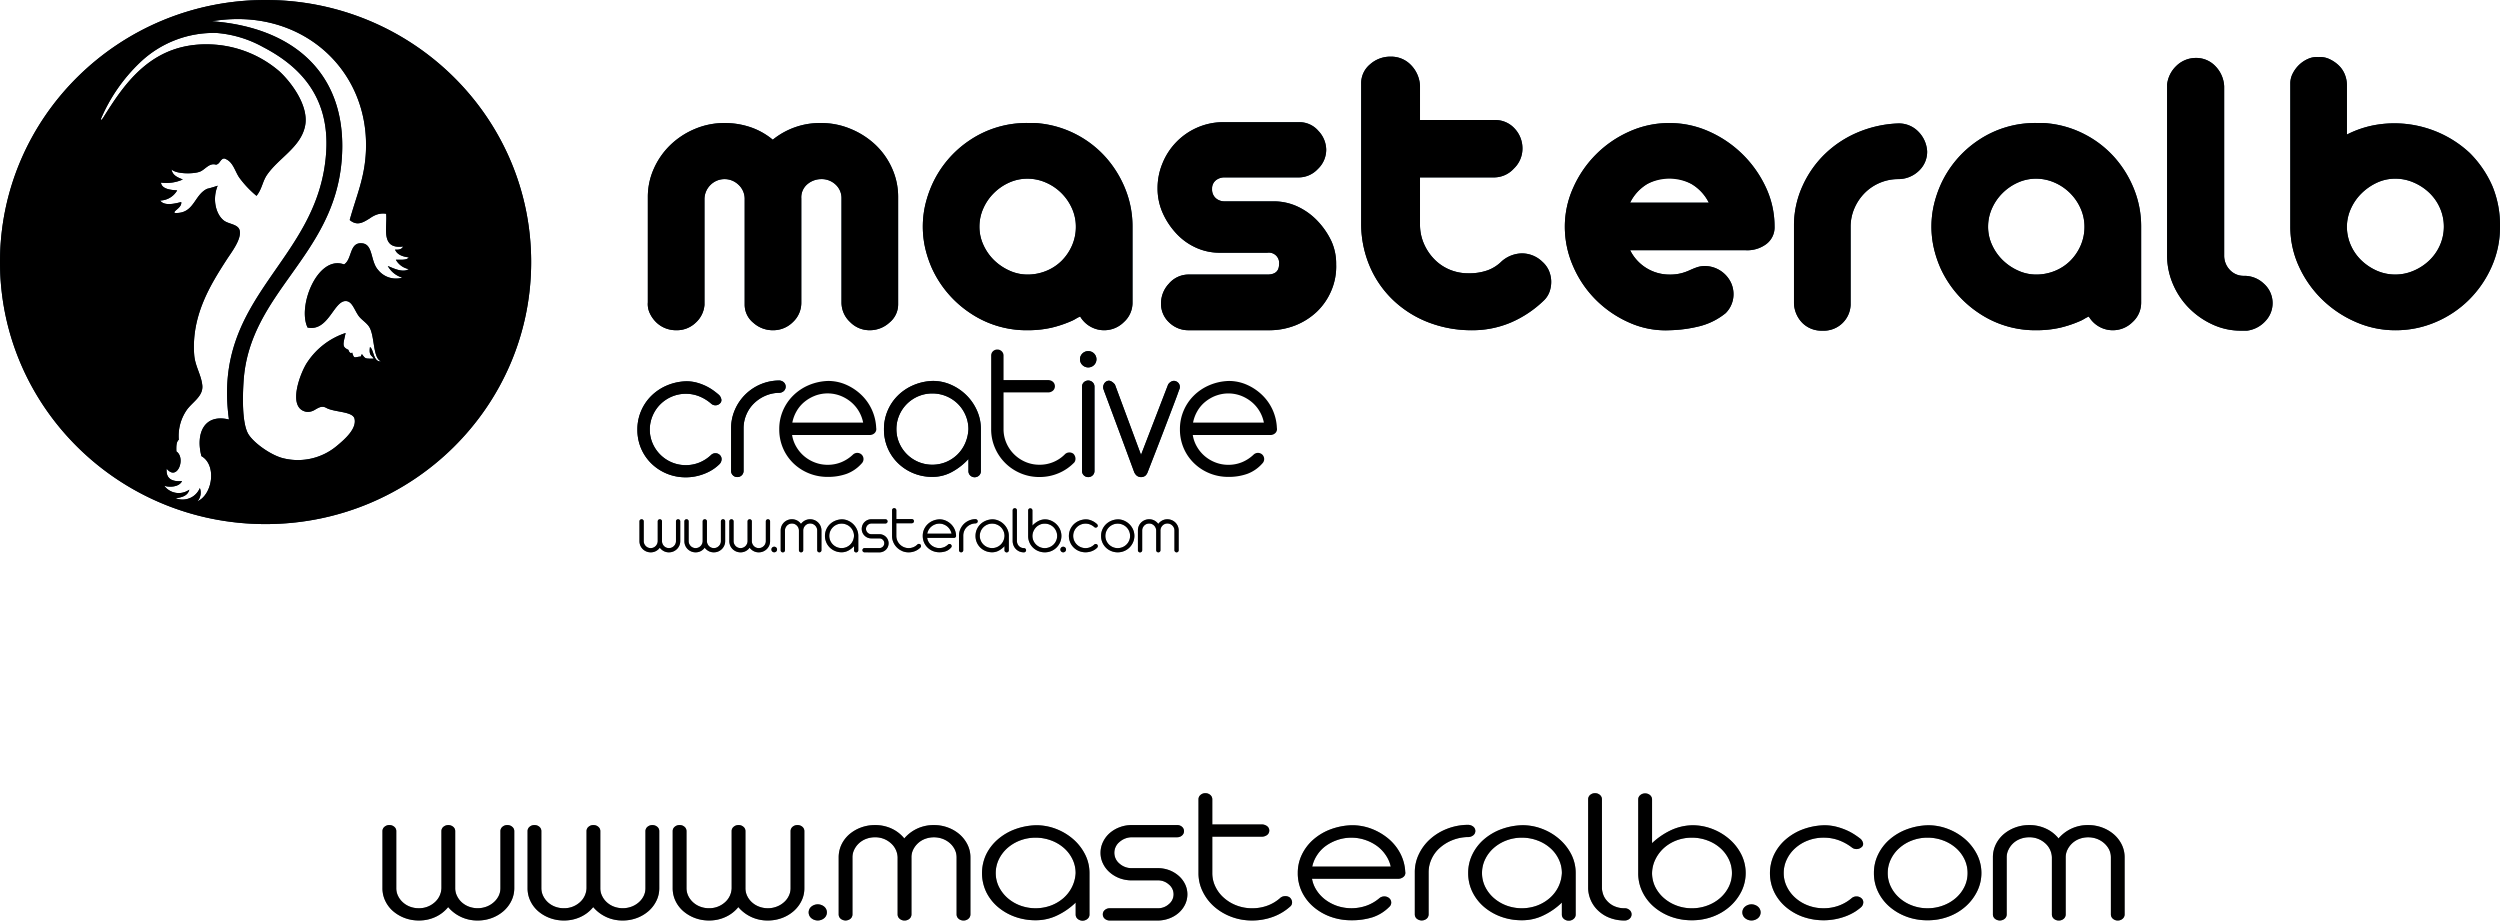 <svg xmlns="http://www.w3.org/2000/svg" xmlns:xlink="http://www.w3.org/1999/xlink" width="353.001" height="130" viewBox="0 0 353.001 130">
  <defs>
    <radialGradient id="radial-gradient" cx="-98.818" cy="-174.801" r="563.925" gradientTransform="translate(0.201) scale(0.598 1)" gradientUnits="objectBoundingBox">
      <stop offset="0" stop-color="#1b3e57"/>
      <stop offset="1" stop-color="#0d1d29"/>
    </radialGradient>
    <radialGradient id="radial-gradient-2" cx="-79.525" cy="-121.796" r="369.685" gradientTransform="translate(0.169) scale(0.661 1)" xlink:href="#radial-gradient"/>
    <radialGradient id="radial-gradient-3" cx="0.569" cy="0.58" r="0.613" gradientTransform="translate(0)" xlink:href="#radial-gradient"/>
    <linearGradient id="linear-gradient" x1="0.054" y1="0.993" x2="0.935" y2="0.139" gradientUnits="objectBoundingBox">
      <stop offset="0" stop-color="#0d1d29"/>
      <stop offset="1" stop-color="#1b3e57"/>
    </linearGradient>
    <linearGradient id="linear-gradient-2" x1="0.16" y1="0.871" x2="0.935" y2="0.242" xlink:href="#linear-gradient"/>
    <linearGradient id="linear-gradient-3" x1="-0.029" y1="0.866" x2="1.006" y2="0.153" xlink:href="#linear-gradient"/>
    <linearGradient id="linear-gradient-4" x1="-0.007" y1="0.745" x2="0.828" y2="0.28" xlink:href="#linear-gradient"/>
    <linearGradient id="linear-gradient-5" x1="0.112" y1="0.813" x2="0.882" y2="0.188" xlink:href="#linear-gradient"/>
    <linearGradient id="linear-gradient-6" x1="-0.158" y1="0.79" x2="1.079" y2="0.152" xlink:href="#linear-gradient"/>
    <linearGradient id="linear-gradient-7" x1="0.16" y1="0.871" x2="0.935" y2="0.242" xlink:href="#linear-gradient"/>
    <linearGradient id="linear-gradient-8" x1="-0.211" y1="0.721" x2="1.076" y2="0.322" xlink:href="#linear-gradient"/>
    <linearGradient id="linear-gradient-9" x1="-0.009" y1="0.74" x2="0.765" y2="0.264" xlink:href="#linear-gradient"/>
    <linearGradient id="linear-gradient-10" x1="0" y1="0.5" x2="1" y2="0.5" xlink:href="#linear-gradient"/>
    <linearGradient id="linear-gradient-11" x1="0" y1="0.5" x2="1" y2="0.5" xlink:href="#linear-gradient"/>
    <linearGradient id="linear-gradient-15" x1="0" y1="0.5" x2="1" y2="0.5" xlink:href="#linear-gradient"/>
  </defs>
  <g id="Masteralb.com_LOGO" data-name="Masteralb.com LOGO" transform="translate(-599.999 -1161)">
    <g id="Vector_Smart_Object" data-name="Vector Smart Object" transform="translate(654 1273)" style="mix-blend-mode: soft-light;isolation: isolate">
      <g id="Vector_Smart_Object-2" data-name="Vector Smart Object">
        <g id="Vector_Smart_Object-3" data-name="Vector Smart Object" transform="translate(-801.058 -337.341)">
          <g id="Group_1" data-name="Group 1">
            <path id="Path_1" data-name="Path 1" d="M809.386,342.7a.788.788,0,0,1,.281-.612,1.09,1.09,0,0,1,1.384,0,.777.777,0,0,1,.281.612v8.053a2.451,2.451,0,0,0,.255,1.095,2.9,2.9,0,0,0,.67.9,3.177,3.177,0,0,0,1.009.612,3.574,3.574,0,0,0,2.481,0,3.23,3.23,0,0,0,1.02-.612,2.864,2.864,0,0,0,.7-.9,2.447,2.447,0,0,0,.251-1.095V342.7a.788.788,0,0,1,.281-.612,1.007,1.007,0,0,1,.7-.248.992.992,0,0,1,.685.248.773.773,0,0,1,.288.612v8.053a4.061,4.061,0,0,1-.408,1.777,4.6,4.6,0,0,1-1.1,1.446,5.342,5.342,0,0,1-1.632.972,5.533,5.533,0,0,1-2.015.361,5.377,5.377,0,0,1-2.382-.515,5.24,5.24,0,0,1-1.792-1.375,4.983,4.983,0,0,1-1.759,1.375,5.435,5.435,0,0,1-2.393.515,5.6,5.6,0,0,1-2.011-.361,5.431,5.431,0,0,1-1.632-.972,4.426,4.426,0,0,1-1.082-1.446,4.049,4.049,0,0,1-.393-1.777V342.7a.769.769,0,0,1,.284-.612,1.085,1.085,0,0,1,1.381,0,.769.769,0,0,1,.284.612v8.053a2.494,2.494,0,0,0,.248,1.095,2.917,2.917,0,0,0,.678.9,3.142,3.142,0,0,0,1,.612,3.418,3.418,0,0,0,1.242.222,3.273,3.273,0,0,0,2.219-.8,2.787,2.787,0,0,0,.991-2.029Z" fill="#818386"/>
            <path id="Path_2" data-name="Path 2" d="M829.873,342.7a.769.769,0,0,1,.284-.612.991.991,0,0,1,.692-.248,1.007,1.007,0,0,1,.689.248.769.769,0,0,1,.284.612v8.053a2.4,2.4,0,0,0,.251,1.095,2.8,2.8,0,0,0,.674.9,3.044,3.044,0,0,0,1.005.612,3.574,3.574,0,0,0,2.481,0,3.29,3.29,0,0,0,1.024-.612,2.853,2.853,0,0,0,.692-.9,2.444,2.444,0,0,0,.248-1.095V342.7a.792.792,0,0,1,.284-.612,1,1,0,0,1,.692-.248,1.01,1.01,0,0,1,.692.248.777.777,0,0,1,.281.612v8.053a3.962,3.962,0,0,1-.408,1.777,4.585,4.585,0,0,1-1.1,1.446,5.343,5.343,0,0,1-1.632.972,5.556,5.556,0,0,1-2.011.361,5.408,5.408,0,0,1-2.39-.515,5.311,5.311,0,0,1-1.792-1.375,4.951,4.951,0,0,1-1.76,1.375,5.414,5.414,0,0,1-2.386.515,5.541,5.541,0,0,1-2.011-.361,5.36,5.36,0,0,1-1.636-.972,4.425,4.425,0,0,1-1.082-1.446,4.1,4.1,0,0,1-.39-1.777V342.7a.777.777,0,0,1,.281-.612.994.994,0,0,1,.688-.248,1.019,1.019,0,0,1,.7.248.785.785,0,0,1,.277.612v8.053a2.5,2.5,0,0,0,.255,1.095,2.963,2.963,0,0,0,.674.9,3.143,3.143,0,0,0,1,.612,3.451,3.451,0,0,0,1.246.222,3.286,3.286,0,0,0,2.219-.8,2.783,2.783,0,0,0,.987-2.029Z" fill="#818386"/>
            <path id="Path_3" data-name="Path 3" d="M850.357,342.7a.769.769,0,0,1,.284-.612,1,1,0,0,1,.692-.248.988.988,0,0,1,.689.248.769.769,0,0,1,.284.612v8.053a2.5,2.5,0,0,0,.251,1.095,2.906,2.906,0,0,0,.674.9,3.1,3.1,0,0,0,1.009.612,3.377,3.377,0,0,0,1.242.222,3.338,3.338,0,0,0,1.235-.222,3.207,3.207,0,0,0,1.024-.612,2.7,2.7,0,0,0,.692-.9,2.4,2.4,0,0,0,.255-1.095V342.7a.8.8,0,0,1,.277-.612,1.022,1.022,0,0,1,.7-.248,1.007,1.007,0,0,1,.689.248.785.785,0,0,1,.277.612v8.053a3.958,3.958,0,0,1-.4,1.777,4.6,4.6,0,0,1-1.1,1.446,5.28,5.28,0,0,1-1.628.972,5.584,5.584,0,0,1-2.011.361,5.408,5.408,0,0,1-2.39-.515,5.275,5.275,0,0,1-1.792-1.375,4.9,4.9,0,0,1-1.763,1.375,5.376,5.376,0,0,1-2.382.515,5.547,5.547,0,0,1-2.015-.361,5.367,5.367,0,0,1-1.628-.972,4.447,4.447,0,0,1-1.089-1.446,4.15,4.15,0,0,1-.39-1.777V342.7a.777.777,0,0,1,.281-.612,1.006,1.006,0,0,1,.7-.248.994.994,0,0,1,.688.248.788.788,0,0,1,.28.612v8.053a2.549,2.549,0,0,0,.251,1.095,2.977,2.977,0,0,0,.678.9,3.121,3.121,0,0,0,1.005.612,3.39,3.39,0,0,0,1.242.222,3.283,3.283,0,0,0,2.215-.8,2.77,2.77,0,0,0,.987-2.029Z" fill="#818386"/>
            <path id="Path_4" data-name="Path 4" d="M861.235,354.175a1.043,1.043,0,0,1,.372-.808,1.426,1.426,0,0,1,1.829,0,1.043,1.043,0,0,1,.372.808,1.056,1.056,0,0,1-.372.8,1.426,1.426,0,0,1-1.829,0A1.056,1.056,0,0,1,861.235,354.175Z" fill="#818386"/>
            <path id="Path_5" data-name="Path 5" d="M873.8,346.4a2.77,2.77,0,0,0-.987-2.029,3.272,3.272,0,0,0-2.219-.808,3.509,3.509,0,0,0-1.239.222,3.12,3.12,0,0,0-1.005.612,2.99,2.99,0,0,0-.674.9,2.42,2.42,0,0,0-.255,1.1v8.05a.8.8,0,0,1-.281.615,1.09,1.09,0,0,1-1.384,0,.8.8,0,0,1-.281-.615V346.4a4.2,4.2,0,0,1,.39-1.784,4.528,4.528,0,0,1,1.086-1.442,5.38,5.38,0,0,1,1.632-.969,5.557,5.557,0,0,1,2.011-.361,5.452,5.452,0,0,1,2.39.512,5.01,5.01,0,0,1,1.756,1.375,5.371,5.371,0,0,1,1.8-1.375,5.452,5.452,0,0,1,2.39-.512,5.537,5.537,0,0,1,2.007.361,5.294,5.294,0,0,1,1.632.969,4.694,4.694,0,0,1,1.1,1.442,4.009,4.009,0,0,1,.408,1.784v8.05a.792.792,0,0,1-.284.615,1.01,1.01,0,0,1-.688.248,1.026,1.026,0,0,1-.692-.248.78.78,0,0,1-.284-.615V346.4a2.514,2.514,0,0,0-.251-1.1,2.978,2.978,0,0,0-.688-.9,3.312,3.312,0,0,0-1.02-.612,3.594,3.594,0,0,0-2.488,0A3.063,3.063,0,0,0,876,345.3a2.415,2.415,0,0,0-.248,1.1v8.05a.8.8,0,0,1-.284.615,1.033,1.033,0,0,1-.692.248,1,1,0,0,1-.688-.248.784.784,0,0,1-.288-.615Z" fill="#818386"/>
            <path id="Path_6" data-name="Path 6" d="M893.347,341.869a7.749,7.749,0,0,1,2.874.541,8.1,8.1,0,0,1,2.4,1.459A7.089,7.089,0,0,1,900.272,346a5.747,5.747,0,0,1,.616,2.615v5.863a.765.765,0,0,1-.288.609,1.069,1.069,0,0,1-1.377,0,.8.8,0,0,1-.284-.609v-1.7a9.677,9.677,0,0,1-2.5,1.761,6.9,6.9,0,0,1-3.158.737,8.505,8.505,0,0,1-2.936-.5,7.79,7.79,0,0,1-2.4-1.388,6.533,6.533,0,0,1-1.636-2.109,6.217,6.217,0,0,1-.018-5.264,6.659,6.659,0,0,1,1.61-2.112,7.852,7.852,0,0,1,2.419-1.449A9.331,9.331,0,0,1,893.347,341.869Zm-5.694,6.749a4.377,4.377,0,0,0,.441,1.929,5.2,5.2,0,0,0,1.213,1.584A5.792,5.792,0,0,0,891.1,353.2a6.306,6.306,0,0,0,4.32.016,5.825,5.825,0,0,0,1.778-1.043,5.07,5.07,0,0,0,1.22-1.571,4.96,4.96,0,0,0,.521-1.983,4.466,4.466,0,0,0-.441-1.945,4.949,4.949,0,0,0-1.209-1.594,5.7,5.7,0,0,0-1.807-1.069,6.256,6.256,0,0,0-2.2-.393,6.112,6.112,0,0,0-2.182.393,5.793,5.793,0,0,0-1.792,1.069,5.121,5.121,0,0,0-1.213,1.594A4.467,4.467,0,0,0,887.653,348.618Z" fill="#818386"/>
            <path id="Path_7" data-name="Path 7" d="M902.774,354.449a.771.771,0,0,1,.28-.609,1.006,1.006,0,0,1,.692-.251h6.79a2.262,2.262,0,0,0,1.563-.583,1.781,1.781,0,0,0,0-2.779,2.262,2.262,0,0,0-1.563-.583h-3.679a4.8,4.8,0,0,1-1.716-.3,4.53,4.53,0,0,1-1.4-.837,3.849,3.849,0,0,1-.94-1.233,3.384,3.384,0,0,1-.346-1.517,3.465,3.465,0,0,1,.346-1.526,3.877,3.877,0,0,1,.94-1.249,4.515,4.515,0,0,1,1.4-.831,4.734,4.734,0,0,1,1.716-.306h6.408a1,1,0,0,1,.692.248.8.8,0,0,1,0,1.22,1.015,1.015,0,0,1-.692.251h-6.408a2.642,2.642,0,0,0-1.73.667,1.972,1.972,0,0,0,0,3.056,2.524,2.524,0,0,0,1.73.641h3.679a4.621,4.621,0,0,1,1.614.287,4.411,4.411,0,0,1,1.337.8,3.731,3.731,0,0,1,.9,1.178,3.3,3.3,0,0,1,0,2.866,3.767,3.767,0,0,1-.9,1.178,4.21,4.21,0,0,1-1.337.789,4.554,4.554,0,0,1-1.614.293h-6.79a1.019,1.019,0,0,1-.692-.248A.788.788,0,0,1,902.774,354.449Z" fill="#818386"/>
            <path id="Path_8" data-name="Path 8" d="M916.286,338.2a.786.786,0,0,1,.281-.612,1.009,1.009,0,0,1,.685-.251,1.034,1.034,0,0,1,.7.251.8.8,0,0,1,.281.612v3.552h6.947a1.214,1.214,0,0,1,.8.251.766.766,0,0,1,.3.612.775.775,0,0,1-.3.612,1.212,1.212,0,0,1-.8.245h-6.947v5.142a4.326,4.326,0,0,0,.441,1.929,4.873,4.873,0,0,0,1.213,1.584,5.714,5.714,0,0,0,1.785,1.069,6.074,6.074,0,0,0,2.186.39,6.157,6.157,0,0,0,2.171-.374,5.591,5.591,0,0,0,1.756-1.043,1.047,1.047,0,0,1,.641-.29,1.087,1.087,0,0,1,.74.177,1,1,0,0,1,.321.557.8.8,0,0,1-.16.638,7.458,7.458,0,0,1-2.452,1.517,8.46,8.46,0,0,1-3.016.541,8.177,8.177,0,0,1-2.958-.528,7.79,7.79,0,0,1-2.4-1.433,6.725,6.725,0,0,1-1.614-2.122,5.726,5.726,0,0,1-.6-2.611Z" fill="#818386"/>
            <path id="Path_9" data-name="Path 9" d="M932.311,349.423a4.32,4.32,0,0,0,.659,1.655,5.188,5.188,0,0,0,1.239,1.317,6.035,6.035,0,0,0,1.679.876,6.4,6.4,0,0,0,4.149-.055,5.882,5.882,0,0,0,1.789-1.043,1.037,1.037,0,0,1,.7-.251,1.021,1.021,0,0,1,.692.251.81.81,0,0,1,.281.612.8.8,0,0,1-.281.612,5.95,5.95,0,0,1-2.339,1.459,9.627,9.627,0,0,1-3.005.428,8.521,8.521,0,0,1-2.936-.5,7.705,7.705,0,0,1-2.4-1.388,6.533,6.533,0,0,1-1.636-2.109,6.015,6.015,0,0,1-.594-2.669,5.875,5.875,0,0,1,.579-2.6,6.637,6.637,0,0,1,1.6-2.112,7.893,7.893,0,0,1,2.419-1.449,9.314,9.314,0,0,1,3.034-.592,7.682,7.682,0,0,1,2.842.528,8.4,8.4,0,0,1,2.375,1.417A6.861,6.861,0,0,1,944.8,345.9a6.26,6.26,0,0,1,.678,2.553.716.716,0,0,1-.27.721,1.123,1.123,0,0,1-.707.251Zm5.559-5.805a6,6,0,0,0-1.964.322,6.313,6.313,0,0,0-1.668.856,4.892,4.892,0,0,0-1.22,1.294,4.713,4.713,0,0,0-.674,1.613h11.092a4.631,4.631,0,0,0-.7-1.613A5.2,5.2,0,0,0,941.5,344.8a6.179,6.179,0,0,0-1.665-.856A6.019,6.019,0,0,0,937.87,343.617Z" fill="#818386"/>
            <path id="Path_10" data-name="Path 10" d="M946.828,348.505a5.785,5.785,0,0,1,.583-2.566,6.755,6.755,0,0,1,1.6-2.125,7.758,7.758,0,0,1,2.375-1.443,8.241,8.241,0,0,1,2.889-.56,1.211,1.211,0,0,1,.8.251.776.776,0,0,1,0,1.224,1.193,1.193,0,0,1-.8.248,6.157,6.157,0,0,0-2.131.431,6.059,6.059,0,0,0-1.763,1.069A4.7,4.7,0,0,0,949.2,346.6a4.426,4.426,0,0,0-.426,1.9v5.944a.8.8,0,0,1-.28.615,1.029,1.029,0,0,1-.7.248,1.017,1.017,0,0,1-.688-.248.8.8,0,0,1-.28-.615Z" fill="#818386"/>
            <path id="Path_11" data-name="Path 11" d="M962.007,341.869a7.7,7.7,0,0,1,2.867.541,8,8,0,0,1,2.4,1.459A7.112,7.112,0,0,1,968.932,346a5.791,5.791,0,0,1,.612,2.615v5.863a.784.784,0,0,1-.284.609,1.074,1.074,0,0,1-1.381,0,.776.776,0,0,1-.288-.609v-1.7a9.614,9.614,0,0,1-2.5,1.761,6.842,6.842,0,0,1-3.155.737,8.506,8.506,0,0,1-2.936-.5,7.79,7.79,0,0,1-2.4-1.388,6.584,6.584,0,0,1-1.636-2.109,6.017,6.017,0,0,1-.6-2.669,5.879,5.879,0,0,1,.583-2.6,6.625,6.625,0,0,1,1.6-2.112,7.976,7.976,0,0,1,2.426-1.449A9.3,9.3,0,0,1,962.007,341.869Zm-5.694,6.749a4.327,4.327,0,0,0,.441,1.929,5.071,5.071,0,0,0,1.209,1.584,5.774,5.774,0,0,0,1.789,1.069,6.317,6.317,0,0,0,4.324.016,5.766,5.766,0,0,0,1.774-1.043,5.039,5.039,0,0,0,1.228-1.571,4.954,4.954,0,0,0,.514-1.983,4.416,4.416,0,0,0-.441-1.945,4.838,4.838,0,0,0-1.206-1.594,5.66,5.66,0,0,0-1.807-1.069,6.242,6.242,0,0,0-2.2-.393,6.131,6.131,0,0,0-2.186.393,5.774,5.774,0,0,0-1.789,1.069,5,5,0,0,0-1.209,1.594A4.416,4.416,0,0,0,956.314,348.618Z" fill="#818386"/>
            <path id="Path_12" data-name="Path 12" d="M977.431,354.449a.792.792,0,0,1-.284.615,1.013,1.013,0,0,1-.692.248,5.749,5.749,0,0,1-2.419-.5,4.931,4.931,0,0,1-1.585-1.162,4.324,4.324,0,0,1-.882-1.475,4.277,4.277,0,0,1-.266-1.388V338.2a.807.807,0,0,1,.277-.612,1.04,1.04,0,0,1,.7-.251,1.019,1.019,0,0,1,.688.251.8.8,0,0,1,.28.612v12.58a2.779,2.779,0,0,0,.117.667,2.555,2.555,0,0,0,.452.914,3.072,3.072,0,0,0,.973.834,3.467,3.467,0,0,0,1.665.39,1,1,0,0,1,.692.251A.774.774,0,0,1,977.431,354.449Z" fill="#818386"/>
            <path id="Path_13" data-name="Path 13" d="M986.01,341.869a7.736,7.736,0,0,1,2.874.541,8.141,8.141,0,0,1,2.4,1.459A7.03,7.03,0,0,1,992.935,346a5.874,5.874,0,0,1,.018,5.184,7,7,0,0,1-1.621,2.128,7.6,7.6,0,0,1-2.4,1.439,8.344,8.344,0,0,1-2.984.528,8.512,8.512,0,0,1-2.94-.5,7.747,7.747,0,0,1-2.4-1.388,6.522,6.522,0,0,1-1.632-2.109,5.92,5.92,0,0,1-.6-2.669V338.234a.776.776,0,0,1,.281-.615,1,1,0,0,1,.688-.245,1.02,1.02,0,0,1,.7.245.812.812,0,0,1,.281.615V344.4a10.332,10.332,0,0,1,2.481-1.736A7.484,7.484,0,0,1,986.01,341.869Zm-5.687,6.749a4.422,4.422,0,0,0,.433,1.929,5.085,5.085,0,0,0,1.213,1.584,5.749,5.749,0,0,0,1.792,1.069,6.074,6.074,0,0,0,2.186.39,6.148,6.148,0,0,0,2.2-.39,5.7,5.7,0,0,0,1.807-1.069,5.072,5.072,0,0,0,1.209-1.584,4.327,4.327,0,0,0,.441-1.929,4.416,4.416,0,0,0-.441-1.945,5,5,0,0,0-1.209-1.594,5.7,5.7,0,0,0-1.807-1.069,6.221,6.221,0,0,0-2.2-.393,6.125,6.125,0,0,0-2.142.374,5.693,5.693,0,0,0-1.76,1.043,5.292,5.292,0,0,0-1.22,1.584A4.587,4.587,0,0,0,980.324,348.618Z" fill="#818386"/>
            <path id="Path_14" data-name="Path 14" d="M993.077,354.175a1.039,1.039,0,0,1,.379-.808,1.416,1.416,0,0,1,1.821,0,1.047,1.047,0,0,1,.375.808,1.06,1.06,0,0,1-.375.8,1.416,1.416,0,0,1-1.821,0A1.051,1.051,0,0,1,993.077,354.175Z" fill="#818386"/>
            <path id="Path_15" data-name="Path 15" d="M1008.508,344.976a7.008,7.008,0,0,0-1.792-.985,6.2,6.2,0,0,0-2.168-.374,6.118,6.118,0,0,0-2.186.393,5.652,5.652,0,0,0-1.789,1.069,4.951,4.951,0,0,0-1.209,1.594,4.369,4.369,0,0,0-.444,1.945,4.282,4.282,0,0,0,.444,1.929,5.02,5.02,0,0,0,1.209,1.584,5.651,5.651,0,0,0,1.789,1.069,6.046,6.046,0,0,0,2.186.39,6.122,6.122,0,0,0,2.168-.374,5.944,5.944,0,0,0,1.792-1.043,1.074,1.074,0,0,1,1.381,0,.744.744,0,0,1,.266.628.96.96,0,0,1-.357.679,8.151,8.151,0,0,1-.769.57,7.511,7.511,0,0,1-1.169.6,8.913,8.913,0,0,1-6.251.138,7.77,7.77,0,0,1-2.4-1.388,6.534,6.534,0,0,1-1.636-2.109,6.182,6.182,0,0,1-.018-5.264,6.648,6.648,0,0,1,1.606-2.112,7.939,7.939,0,0,1,2.419-1.449,9.331,9.331,0,0,1,3.031-.592,6.9,6.9,0,0,1,1.741.206,9.242,9.242,0,0,1,1.446.5,7.9,7.9,0,0,1,1.151.625c.335.219.6.415.816.583a1.132,1.132,0,0,1,.332.518.569.569,0,0,1-.208.673,1.064,1.064,0,0,1-1.381,0Z" fill="#818386"/>
            <path id="Path_16" data-name="Path 16" d="M1019.288,341.869a7.717,7.717,0,0,1,2.871.541,8.112,8.112,0,0,1,2.408,1.459,7.2,7.2,0,0,1,1.647,2.135,5.827,5.827,0,0,1,.015,5.184,6.931,6.931,0,0,1-1.617,2.128,7.578,7.578,0,0,1-2.4,1.439,8.287,8.287,0,0,1-2.984.528,8.506,8.506,0,0,1-2.936-.5,7.747,7.747,0,0,1-2.4-1.388,6.533,6.533,0,0,1-1.636-2.109,5.967,5.967,0,0,1-.6-2.669,5.879,5.879,0,0,1,.583-2.6,6.679,6.679,0,0,1,1.6-2.112,7.956,7.956,0,0,1,2.423-1.449A9.3,9.3,0,0,1,1019.288,341.869Zm-5.69,6.749a4.327,4.327,0,0,0,.441,1.929,5.016,5.016,0,0,0,1.209,1.584,5.689,5.689,0,0,0,1.789,1.069,6.06,6.06,0,0,0,2.186.39,6.148,6.148,0,0,0,2.2-.39,5.717,5.717,0,0,0,1.81-1.069,5.016,5.016,0,0,0,1.209-1.584,4.369,4.369,0,0,0,.433-1.929,4.458,4.458,0,0,0-.433-1.945,4.948,4.948,0,0,0-1.209-1.594,5.718,5.718,0,0,0-1.81-1.069,6.222,6.222,0,0,0-2.2-.393,6.131,6.131,0,0,0-2.186.393,5.69,5.69,0,0,0-1.789,1.069,4.948,4.948,0,0,0-1.209,1.594A4.416,4.416,0,0,0,1013.6,348.618Z" fill="#818386"/>
            <path id="Path_17" data-name="Path 17" d="M1036.788,346.4a2.77,2.77,0,0,0-.987-2.029,3.272,3.272,0,0,0-2.219-.808,3.544,3.544,0,0,0-1.242.222,3.006,3.006,0,0,0-1.676,1.513,2.377,2.377,0,0,0-.259,1.1v8.05a.788.788,0,0,1-.28.615,1.085,1.085,0,0,1-1.381,0,.8.8,0,0,1-.284-.615V346.4a4.2,4.2,0,0,1,.39-1.784,4.529,4.529,0,0,1,1.086-1.442,5.379,5.379,0,0,1,1.632-.969,5.605,5.605,0,0,1,2.015-.361,5.459,5.459,0,0,1,2.386.512,4.928,4.928,0,0,1,1.76,1.375,5.371,5.371,0,0,1,1.8-1.375,5.431,5.431,0,0,1,2.382-.512,5.576,5.576,0,0,1,2.015.361,5.335,5.335,0,0,1,1.632.969,4.628,4.628,0,0,1,1.1,1.442,4.056,4.056,0,0,1,.4,1.784v8.05a.788.788,0,0,1-.281.615,1.014,1.014,0,0,1-.685.248,1,1,0,0,1-.692-.248.792.792,0,0,1-.284-.615V346.4a2.512,2.512,0,0,0-.248-1.1,3.017,3.017,0,0,0-.7-.9,3.3,3.3,0,0,0-1.016-.612,3.584,3.584,0,0,0-2.484,0,3.062,3.062,0,0,0-1.679,1.513,2.421,2.421,0,0,0-.255,1.1v8.05a.8.8,0,0,1-.277.615,1.036,1.036,0,0,1-.7.248,1.019,1.019,0,0,1-.692-.248.8.8,0,0,1-.28-.615Z" fill="#818386"/>
          </g>
        </g>
        <path id="Color_Overlay" data-name="Color Overlay" d="M166.822,17.749a.774.774,0,0,1-.288-.608v-1.7a9.6,9.6,0,0,1-2.5,1.76,6.832,6.832,0,0,1-3.154.738,8.493,8.493,0,0,1-2.936-.5,7.776,7.776,0,0,1-2.4-1.388,6.581,6.581,0,0,1-1.635-2.109,6.019,6.019,0,0,1-.6-2.669,5.882,5.882,0,0,1,.583-2.6,6.629,6.629,0,0,1,1.6-2.111,7.963,7.963,0,0,1,2.425-1.449,9.3,9.3,0,0,1,3.035-.593,7.706,7.706,0,0,1,2.867.541,8.007,8.007,0,0,1,2.4,1.459,7.109,7.109,0,0,1,1.653,2.135,5.782,5.782,0,0,1,.612,2.615v5.864a.783.783,0,0,1-.283.608,1.008,1.008,0,0,1-.692.251A1,1,0,0,1,166.822,17.749ZM158.7,6.669a5.8,5.8,0,0,0-1.789,1.069,5,5,0,0,0-1.21,1.594,4.426,4.426,0,0,0-.44,1.945,4.335,4.335,0,0,0,.44,1.929,5.066,5.066,0,0,0,1.21,1.584,5.765,5.765,0,0,0,1.789,1.069,6.315,6.315,0,0,0,4.324.016,5.786,5.786,0,0,0,1.774-1.043,5.035,5.035,0,0,0,1.228-1.571,4.964,4.964,0,0,0,.514-1.984,4.415,4.415,0,0,0-.441-1.945,4.839,4.839,0,0,0-1.205-1.594,5.685,5.685,0,0,0-1.807-1.069,6.247,6.247,0,0,0-2.2-.392A6.13,6.13,0,0,0,158.7,6.669Zm-60.53,11.08a.8.8,0,0,1-.284-.608v-1.7a9.66,9.66,0,0,1-2.5,1.76,6.9,6.9,0,0,1-3.159.738,8.5,8.5,0,0,1-2.936-.5,7.772,7.772,0,0,1-2.4-1.388,6.546,6.546,0,0,1-1.636-2.109,6.224,6.224,0,0,1-.018-5.265,6.663,6.663,0,0,1,1.61-2.111,7.845,7.845,0,0,1,2.419-1.449,9.332,9.332,0,0,1,3.03-.593,7.765,7.765,0,0,1,2.875.541,8.092,8.092,0,0,1,2.4,1.459,7.088,7.088,0,0,1,1.647,2.135,5.75,5.75,0,0,1,.616,2.615v5.864a.763.763,0,0,1-.288.608,1.069,1.069,0,0,1-1.377,0ZM90.041,6.669A5.8,5.8,0,0,0,88.25,7.738a5.122,5.122,0,0,0-1.213,1.594,4.465,4.465,0,0,0-.441,1.945,4.373,4.373,0,0,0,.441,1.929A5.188,5.188,0,0,0,88.25,14.79a5.768,5.768,0,0,0,1.792,1.069,6.3,6.3,0,0,0,4.32.016,5.851,5.851,0,0,0,1.778-1.043,5.08,5.08,0,0,0,1.22-1.571,4.954,4.954,0,0,0,.52-1.984,4.477,4.477,0,0,0-.44-1.945,4.952,4.952,0,0,0-1.21-1.594,5.725,5.725,0,0,0-1.807-1.069,6.258,6.258,0,0,0-2.2-.392A6.114,6.114,0,0,0,90.041,6.669Zm154.3,11.055a.8.8,0,0,1-.283-.616V9.059a2.51,2.51,0,0,0-.248-1.1,3.009,3.009,0,0,0-.7-.9,3.3,3.3,0,0,0-1.016-.612,3.583,3.583,0,0,0-2.485,0,3.064,3.064,0,0,0-1.679,1.514,2.419,2.419,0,0,0-.255,1.1v8.05a.8.8,0,0,1-.276.616,1.039,1.039,0,0,1-.7.248,1.023,1.023,0,0,1-.692-.248.8.8,0,0,1-.28-.616V9.059a2.773,2.773,0,0,0-.987-2.029,3.275,3.275,0,0,0-2.219-.808,3.541,3.541,0,0,0-1.242.222,3,3,0,0,0-1.676,1.514,2.366,2.366,0,0,0-.259,1.1v8.05a.792.792,0,0,1-.28.616,1.088,1.088,0,0,1-1.382,0,.807.807,0,0,1-.284-.616V9.059a4.193,4.193,0,0,1,.39-1.784,4.527,4.527,0,0,1,1.085-1.443,5.406,5.406,0,0,1,1.632-.969,5.613,5.613,0,0,1,2.015-.36,5.448,5.448,0,0,1,2.386.512,4.919,4.919,0,0,1,1.759,1.374,5.356,5.356,0,0,1,1.8-1.374,5.425,5.425,0,0,1,2.383-.512,5.58,5.58,0,0,1,2.014.36,5.363,5.363,0,0,1,1.632.969,4.641,4.641,0,0,1,1.1,1.443,4.064,4.064,0,0,1,.4,1.784v8.05a.79.79,0,0,1-.281.616,1.014,1.014,0,0,1-.685.248A1,1,0,0,1,244.342,17.724ZM192.4,17.639a1.048,1.048,0,0,1,0-1.613,1.418,1.418,0,0,1,1.822,0,1.054,1.054,0,0,1,0,1.613,1.415,1.415,0,0,1-1.822,0Zm-19.42-.17a4.929,4.929,0,0,1-1.584-1.163,4.495,4.495,0,0,1-1.148-2.862V.864a.807.807,0,0,1,.276-.612,1.044,1.044,0,0,1,.7-.251,1.019,1.019,0,0,1,.688.251.8.8,0,0,1,.281.612v12.58a2.739,2.739,0,0,0,.117.666,2.532,2.532,0,0,0,.451.914,3.076,3.076,0,0,0,.973.834,3.469,3.469,0,0,0,1.665.39,1,1,0,0,1,.692.251.775.775,0,0,1,.284.608.8.8,0,0,1-.284.616,1.014,1.014,0,0,1-.692.248A5.747,5.747,0,0,1,172.978,17.469Zm-26.928.255a.8.8,0,0,1-.28-.616V11.165a5.781,5.781,0,0,1,.582-2.566,6.752,6.752,0,0,1,1.6-2.126,7.769,7.769,0,0,1,2.375-1.443,8.241,8.241,0,0,1,2.889-.56,1.212,1.212,0,0,1,.8.251.776.776,0,0,1,0,1.224,1.192,1.192,0,0,1-.8.247,6.156,6.156,0,0,0-2.131.431,6.052,6.052,0,0,0-1.763,1.069,4.693,4.693,0,0,0-1.176,1.568,4.427,4.427,0,0,0-.427,1.9v5.944a.8.8,0,0,1-.281.616,1.091,1.091,0,0,1-1.384,0Zm-26.21-.281a7.778,7.778,0,0,1-2.4-1.433,6.72,6.72,0,0,1-1.614-2.121,5.734,5.734,0,0,1-.6-2.612V.864a.785.785,0,0,1,.281-.612A1.01,1.01,0,0,1,116.194,0a1.036,1.036,0,0,1,.7.251.8.8,0,0,1,.281.612V4.415h6.947a1.217,1.217,0,0,1,.8.251.766.766,0,0,1,.3.612.775.775,0,0,1-.3.612,1.215,1.215,0,0,1-.8.245h-6.947v5.142a4.324,4.324,0,0,0,.441,1.929,4.855,4.855,0,0,0,1.212,1.584,5.706,5.706,0,0,0,1.786,1.069,6.068,6.068,0,0,0,2.185.39,6.162,6.162,0,0,0,2.172-.373,5.624,5.624,0,0,0,1.756-1.043,1.041,1.041,0,0,1,.641-.29,1.086,1.086,0,0,1,.74.177,1,1,0,0,1,.32.556.8.8,0,0,1-.16.638,7.46,7.46,0,0,1-2.452,1.516,8.467,8.467,0,0,1-3.017.541A8.165,8.165,0,0,1,119.84,17.443Zm-17.151.528a1.023,1.023,0,0,1-.692-.248.792.792,0,0,1-.28-.616A.771.771,0,0,1,102,16.5a1.008,1.008,0,0,1,.692-.251h6.79a2.264,2.264,0,0,0,1.563-.583,1.782,1.782,0,0,0,0-2.778,2.264,2.264,0,0,0-1.563-.583H105.8a4.807,4.807,0,0,1-1.715-.3,4.551,4.551,0,0,1-1.4-.837,3.85,3.85,0,0,1-.94-1.233,3.386,3.386,0,0,1-.347-1.517,3.464,3.464,0,0,1,.347-1.526,3.874,3.874,0,0,1,.94-1.249,4.518,4.518,0,0,1,1.4-.831A4.731,4.731,0,0,1,105.8,4.5h6.408a1,1,0,0,1,.692.247.805.805,0,0,1,0,1.22,1.014,1.014,0,0,1-.692.251H105.8a2.648,2.648,0,0,0-1.731.667,1.973,1.973,0,0,0,0,3.056,2.527,2.527,0,0,0,1.731.641h3.679a4.62,4.62,0,0,1,1.614.286,4.406,4.406,0,0,1,1.337.8,3.714,3.714,0,0,1,.9,1.178,3.289,3.289,0,0,1,0,2.866,3.748,3.748,0,0,1-.9,1.179,4.216,4.216,0,0,1-1.337.788,4.545,4.545,0,0,1-1.614.293Zm-21.336-.248a.784.784,0,0,1-.283-.616V9.059a2.5,2.5,0,0,0-.252-1.1,2.972,2.972,0,0,0-.688-.9,3.307,3.307,0,0,0-1.02-.612,3.591,3.591,0,0,0-2.488,0,3.056,3.056,0,0,0-1.679,1.514,2.4,2.4,0,0,0-.248,1.1v8.05a.807.807,0,0,1-.284.616,1.036,1.036,0,0,1-.692.248,1,1,0,0,1-.688-.248.785.785,0,0,1-.288-.616V9.059a2.773,2.773,0,0,0-.987-2.029,3.275,3.275,0,0,0-2.218-.808,3.507,3.507,0,0,0-1.238.222,3.117,3.117,0,0,0-1.005.612,2.983,2.983,0,0,0-.674.9,2.408,2.408,0,0,0-.256,1.1v8.05a.8.8,0,0,1-.28.616,1.091,1.091,0,0,1-1.384,0,.8.8,0,0,1-.281-.616V9.059a4.207,4.207,0,0,1,.39-1.784,4.527,4.527,0,0,1,1.085-1.443,5.4,5.4,0,0,1,1.633-.969,5.561,5.561,0,0,1,2.011-.36,5.442,5.442,0,0,1,2.389.512,5,5,0,0,1,1.756,1.374,5.351,5.351,0,0,1,1.8-1.374,5.439,5.439,0,0,1,2.39-.512,5.542,5.542,0,0,1,2.007.36,5.32,5.32,0,0,1,1.632.969,4.707,4.707,0,0,1,1.1,1.443,4.018,4.018,0,0,1,.408,1.784v8.05a.793.793,0,0,1-.284.616,1.01,1.01,0,0,1-.688.248A1.029,1.029,0,0,1,81.353,17.724Zm-20.8-.085a1.062,1.062,0,0,1,0-1.613,1.428,1.428,0,0,1,1.829,0,1.061,1.061,0,0,1,0,1.613,1.425,1.425,0,0,1-1.829,0Zm-8.513-.183a5.287,5.287,0,0,1-1.792-1.375,4.916,4.916,0,0,1-1.763,1.375,5.39,5.39,0,0,1-2.383.515,5.534,5.534,0,0,1-2.014-.361,5.357,5.357,0,0,1-1.628-.972,4.445,4.445,0,0,1-1.089-1.446,4.139,4.139,0,0,1-.391-1.777V5.362a.779.779,0,0,1,.281-.612,1.008,1.008,0,0,1,.7-.247.993.993,0,0,1,.688.247.787.787,0,0,1,.281.612v8.053a2.548,2.548,0,0,0,.251,1.094,2.984,2.984,0,0,0,.678.9,3.111,3.111,0,0,0,1.005.612,3.394,3.394,0,0,0,1.242.222,3.285,3.285,0,0,0,2.215-.8,2.766,2.766,0,0,0,.987-2.029V5.362a.768.768,0,0,1,.284-.612,1,1,0,0,1,.692-.247.987.987,0,0,1,.688.247.768.768,0,0,1,.284.612v8.053A2.5,2.5,0,0,0,51.5,14.51a2.9,2.9,0,0,0,.674.9,3.09,3.09,0,0,0,1.009.612,3.38,3.38,0,0,0,1.242.222,3.335,3.335,0,0,0,1.235-.222,3.191,3.191,0,0,0,1.024-.612,2.7,2.7,0,0,0,.692-.9,2.4,2.4,0,0,0,.255-1.094V5.362a.8.8,0,0,1,.277-.612,1.02,1.02,0,0,1,.7-.247,1.007,1.007,0,0,1,.688.247.787.787,0,0,1,.277.612v8.053a3.951,3.951,0,0,1-.4,1.777,4.591,4.591,0,0,1-1.1,1.446,5.272,5.272,0,0,1-1.628.972,5.575,5.575,0,0,1-2.012.361A5.418,5.418,0,0,1,52.035,17.456Zm-20.488,0a5.322,5.322,0,0,1-1.792-1.375A4.966,4.966,0,0,1,28,17.456a5.427,5.427,0,0,1-2.386.515A5.533,5.533,0,0,1,23.6,17.61a5.351,5.351,0,0,1-1.635-.972,4.424,4.424,0,0,1-1.082-1.446,4.086,4.086,0,0,1-.39-1.777V5.362a.778.778,0,0,1,.28-.612,1,1,0,0,1,.688-.247,1.017,1.017,0,0,1,.7.247.784.784,0,0,1,.277.612v8.053a2.5,2.5,0,0,0,.255,1.094,2.988,2.988,0,0,0,.674.9,3.132,3.132,0,0,0,1,.612,3.459,3.459,0,0,0,1.247.222,3.289,3.289,0,0,0,2.219-.8,2.786,2.786,0,0,0,.987-2.029V5.362A.77.77,0,0,1,29.1,4.75a.993.993,0,0,1,.692-.247,1,1,0,0,1,.688.247.768.768,0,0,1,.284.612v8.053a2.4,2.4,0,0,0,.251,1.094,2.794,2.794,0,0,0,.674.9,3.036,3.036,0,0,0,1.005.612,3.573,3.573,0,0,0,2.481,0,3.276,3.276,0,0,0,1.023-.612,2.849,2.849,0,0,0,.692-.9,2.444,2.444,0,0,0,.248-1.094V5.362a.794.794,0,0,1,.284-.612,1.091,1.091,0,0,1,1.384,0,.776.776,0,0,1,.281.612v8.053a3.965,3.965,0,0,1-.408,1.777,4.6,4.6,0,0,1-1.1,1.446,5.333,5.333,0,0,1-1.632.972,5.542,5.542,0,0,1-2.011.361A5.422,5.422,0,0,1,31.548,17.456Zm-20.484,0a5.253,5.253,0,0,1-1.792-1.375,5,5,0,0,1-1.76,1.375,5.445,5.445,0,0,1-2.393.515,5.589,5.589,0,0,1-2.012-.361,5.42,5.42,0,0,1-1.632-.972A4.424,4.424,0,0,1,.394,15.192,4.038,4.038,0,0,1,0,13.415V5.362A.77.77,0,0,1,.284,4.75,1,1,0,0,1,.973,4.5a1.006,1.006,0,0,1,.693.247.77.77,0,0,1,.284.612v8.053A2.482,2.482,0,0,0,2.2,14.51a2.924,2.924,0,0,0,.677.9,3.127,3.127,0,0,0,1,.612,3.418,3.418,0,0,0,1.242.222,3.276,3.276,0,0,0,2.219-.8,2.789,2.789,0,0,0,.991-2.029V5.362a.789.789,0,0,1,.28-.612,1.091,1.091,0,0,1,1.384,0,.776.776,0,0,1,.281.612v8.053a2.45,2.45,0,0,0,.255,1.094,2.919,2.919,0,0,0,.67.9,3.167,3.167,0,0,0,1.009.612,3.573,3.573,0,0,0,2.481,0,3.218,3.218,0,0,0,1.02-.612,2.86,2.86,0,0,0,.7-.9,2.448,2.448,0,0,0,.252-1.094V5.362a.789.789,0,0,1,.28-.612,1.008,1.008,0,0,1,.7-.247.99.99,0,0,1,.685.247.772.772,0,0,1,.288.612v8.053a4.063,4.063,0,0,1-.408,1.777,4.607,4.607,0,0,1-1.1,1.446,5.333,5.333,0,0,1-1.632.972,5.52,5.52,0,0,1-2.014.361A5.39,5.39,0,0,1,11.064,17.456Zm204.165-.014a7.735,7.735,0,0,1-2.4-1.388,6.531,6.531,0,0,1-1.635-2.109,5.971,5.971,0,0,1-.6-2.669,5.882,5.882,0,0,1,.583-2.6,6.682,6.682,0,0,1,1.6-2.111A7.934,7.934,0,0,1,215.2,5.121a9.3,9.3,0,0,1,3.035-.593,7.724,7.724,0,0,1,2.87.541,8.116,8.116,0,0,1,2.408,1.459,7.2,7.2,0,0,1,1.646,2.135,5.83,5.83,0,0,1,.015,5.184,6.942,6.942,0,0,1-1.617,2.128,7.586,7.586,0,0,1-2.4,1.439,8.285,8.285,0,0,1-2.984.528A8.489,8.489,0,0,1,215.229,17.443Zm.75-10.774a5.713,5.713,0,0,0-1.788,1.069,4.952,4.952,0,0,0-1.21,1.594,4.414,4.414,0,0,0-.44,1.945,4.323,4.323,0,0,0,.44,1.929,5.013,5.013,0,0,0,1.21,1.584,5.679,5.679,0,0,0,1.788,1.069,6.059,6.059,0,0,0,2.186.39,6.145,6.145,0,0,0,2.2-.39,5.7,5.7,0,0,0,1.81-1.069,5.012,5.012,0,0,0,1.21-1.584,4.366,4.366,0,0,0,.434-1.929,4.459,4.459,0,0,0-.434-1.945,4.952,4.952,0,0,0-1.21-1.594,5.728,5.728,0,0,0-1.81-1.069,6.227,6.227,0,0,0-2.2-.392A6.138,6.138,0,0,0,215.978,6.669ZM200.551,17.443a7.758,7.758,0,0,1-2.4-1.388,6.531,6.531,0,0,1-1.635-2.109,6.181,6.181,0,0,1-.018-5.265A6.652,6.652,0,0,1,198.1,6.57a7.926,7.926,0,0,1,2.418-1.449,9.342,9.342,0,0,1,3.031-.593,6.892,6.892,0,0,1,1.742.206,9.375,9.375,0,0,1,1.446.5,7.978,7.978,0,0,1,1.151.625c.335.219.6.415.815.582a1.127,1.127,0,0,1,.332.518.569.569,0,0,1-.208.673,1.066,1.066,0,0,1-1.381,0,7.034,7.034,0,0,0-1.792-.985,6.209,6.209,0,0,0-2.168-.373,6.119,6.119,0,0,0-2.185.392,5.677,5.677,0,0,0-1.789,1.069,4.952,4.952,0,0,0-1.21,1.594,4.368,4.368,0,0,0-.444,1.945,4.278,4.278,0,0,0,.444,1.929,5.013,5.013,0,0,0,1.21,1.584,5.643,5.643,0,0,0,1.789,1.069,6.04,6.04,0,0,0,2.185.39,6.128,6.128,0,0,0,2.168-.373,5.974,5.974,0,0,0,1.792-1.043,1,1,0,0,1,.692-.251,1.008,1.008,0,0,1,.689.251.739.739,0,0,1,.265.627.958.958,0,0,1-.356.679,8.259,8.259,0,0,1-.769.571,7.552,7.552,0,0,1-1.17.595,8.9,8.9,0,0,1-6.251.139Zm-18.6,0a7.735,7.735,0,0,1-2.4-1.388,6.52,6.52,0,0,1-1.632-2.109,5.923,5.923,0,0,1-.6-2.669V.893A.775.775,0,0,1,177.6.278a1,1,0,0,1,.689-.245,1.021,1.021,0,0,1,.7.245.812.812,0,0,1,.28.615V7.056a10.353,10.353,0,0,1,2.481-1.736,7.49,7.49,0,0,1,3.206-.792,7.743,7.743,0,0,1,2.874.541,8.143,8.143,0,0,1,2.4,1.459,7.028,7.028,0,0,1,1.646,2.135,5.877,5.877,0,0,1,.019,5.184,7.014,7.014,0,0,1-1.622,2.128,7.593,7.593,0,0,1-2.4,1.439,8.342,8.342,0,0,1-2.983.528A8.5,8.5,0,0,1,181.951,17.443Zm.8-10.793a5.694,5.694,0,0,0-1.76,1.043,5.29,5.29,0,0,0-1.22,1.584,4.6,4.6,0,0,0-.5,2,4.416,4.416,0,0,0,.434,1.929,5.077,5.077,0,0,0,1.213,1.584,5.737,5.737,0,0,0,1.792,1.069,6.073,6.073,0,0,0,2.186.39,6.146,6.146,0,0,0,2.2-.39,5.677,5.677,0,0,0,1.806-1.069,5.066,5.066,0,0,0,1.21-1.584,4.324,4.324,0,0,0,.441-1.929,4.415,4.415,0,0,0-.441-1.945,5,5,0,0,0-1.21-1.594,5.711,5.711,0,0,0-1.806-1.069,6.227,6.227,0,0,0-2.2-.392A6.136,6.136,0,0,0,182.749,6.65ZM133.876,17.443a7.69,7.69,0,0,1-2.4-1.388,6.534,6.534,0,0,1-1.636-2.109,6.017,6.017,0,0,1-.594-2.669,5.88,5.88,0,0,1,.58-2.6,6.641,6.641,0,0,1,1.6-2.111,7.877,7.877,0,0,1,2.419-1.449,9.316,9.316,0,0,1,3.034-.593,7.686,7.686,0,0,1,2.842.528,8.421,8.421,0,0,1,2.374,1.417,6.863,6.863,0,0,1,1.647,2.083,6.27,6.27,0,0,1,.678,2.553.716.716,0,0,1-.27.721,1.122,1.122,0,0,1-.706.252H131.253a4.316,4.316,0,0,0,.659,1.654,5.193,5.193,0,0,0,1.239,1.318,6.035,6.035,0,0,0,1.679.876,6.4,6.4,0,0,0,4.149-.055,5.9,5.9,0,0,0,1.788-1.043,1.037,1.037,0,0,1,.7-.251,1.018,1.018,0,0,1,.692.251.809.809,0,0,1,.281.612.8.8,0,0,1-.281.611,5.947,5.947,0,0,1-2.338,1.459,9.643,9.643,0,0,1-3.006.428A8.511,8.511,0,0,1,133.876,17.443ZM134.849,6.6a6.323,6.323,0,0,0-1.669.856,4.889,4.889,0,0,0-1.22,1.3,4.723,4.723,0,0,0-.674,1.613h11.092a4.624,4.624,0,0,0-.7-1.613,5.208,5.208,0,0,0-1.235-1.3,6.192,6.192,0,0,0-1.665-.856,6.154,6.154,0,0,0-3.93,0Z"/>
      </g>
    </g>
    <g id="Vector_Smart_Object-4" data-name="Vector Smart Object" transform="translate(600 1161)" style="mix-blend-mode: soft-light;isolation: isolate">
      <g id="Vector_Smart_Object-5" data-name="Vector Smart Object">
        <g id="Vector_Smart_Object-6" data-name="Vector Smart Object" transform="translate(-169.59 -53.519)">
          <g id="Group_3" data-name="Group 3">
            <path id="Path_35" data-name="Path 35" d="M225.643,110.607l.136.061C225.692,110.579,225.653,110.574,225.643,110.607Z" fill-rule="evenodd" fill="url(#radial-gradient)"/>
            <path id="Path_36" data-name="Path 36" d="M227.371,111.477c-.3-.209-.191.216,0,0Z" fill-rule="evenodd" fill="url(#radial-gradient-2)"/>
            <path id="Path_37" data-name="Path 37" d="M207.09,53.519c-20.711,0-37.5,16.565-37.5,37s16.789,37,37.5,37,37.5-16.564,37.5-37S227.8,53.519,207.09,53.519Zm-9.056,64.407c2.2,1.255,1.566,5.448-.571,6.382a1.843,1.843,0,0,0,.343-1.872,2.64,2.64,0,0,1-3.433,1.431c.955-.108,1.747-.377,1.945-1.208a2.549,2.549,0,0,1-3.546-.551c.7.236,2.1.212,2.518-.66-1.468.126-2.3-.359-2.173-1.761,1.48,1.88,2.765-1.483,1.373-2.423-.018-.675-.03-1.347.342-1.649a6.454,6.454,0,0,1,1.03-4.071c.757-1.2,2.467-2.015,2.287-3.632-.164-1.5-1.023-2.7-1.142-4.291-.423-5.582,2.355-9.976,4.576-13.426.652-1.015,2.177-2.942,1.83-4.182-.234-.827-1.513-.84-2.174-1.319-1.122-.815-1.736-2.961-.916-4.951a15.318,15.318,0,0,1-1.487.439c-1.869.882-1.82,3.571-4.576,3.411-.319-.264,1.048-.732.914-1.54-.637.149-2.374.666-2.974-.219a2.834,2.834,0,0,0,2.4-1.431c-.72-.052-2.177-.119-2.288-1.1a5.7,5.7,0,0,0,3.089-.441c-.734-.284-1.463-.574-1.6-1.431.632.668,3.054.686,4,.331.749-.281,1.328-1.3,2.288-.99.576-.109.56-.783,1.142-.882,1.281.373,1.505,1.818,2.174,2.751a14.276,14.276,0,0,0,2.4,2.533c.782-.976.837-2.036,1.487-2.973,1.66-2.4,4.784-3.9,5.376-6.931.548-2.807-1.963-6.147-3.662-7.7a15.809,15.809,0,0,0-9.034-3.742c-8.877-.657-12.846,5.58-15.9,10.454-.151.024-.211.459-.227,0a24,24,0,0,1,5.49-7.922,15.037,15.037,0,0,1,10.867-4.182,16.137,16.137,0,0,1,6.52,1.981c4.987,2.591,9.44,6.834,8.92,14.855-1,15.5-16.2,20.109-13.725,37.745C198.332,111.892,197.21,114.833,198.034,117.925Zm29.282-26.412c-.825.55-2.117-.078-2.974-.44a3.5,3.5,0,0,0,2.059,1.651,3.23,3.23,0,0,1-3.432-1.1c-1.083-1.21-.688-3.533-2.174-3.741-1.923-.27-1.447,2.273-2.63,2.97-3.711-1.357-6.617,5.882-5.146,8.914,2.928.594,3.681-3.743,5.374-3.742.916,0,1.2,1.192,1.83,2.091.386.542,1.106.95,1.488,1.541.822,1.269.487,4.389,1.669,4.881-1.091.132-.987-1.648-1.554-2.019-.184,1.277.29,1.139.529,1.647-1.244-.015-1.149.053-1.672-.657a.9.9,0,0,1-.147.291.772.772,0,0,1,.069.053c-1.039.078-.978.415-1.3-.564-.225.3-.531-.25-.5-.358-.966-.453-.769-.743-.415-2.393a10.356,10.356,0,0,0-5.374,4.073c-.956,1.349-2.969,6.46-.229,7.041,1.184.251,1.8-1.139,2.859-.549,1.163.648,3.76.477,4,1.54.321,1.4-1.315,2.858-2.515,3.85a8.558,8.558,0,0,1-7.435,1.761c-1.807-.385-4.509-2.324-5.147-3.631-.785-1.608-.712-5.092-.571-7.264.806-12.512,12.65-17.566,13.839-31.031,1.063-12.066-6.461-18.915-18.3-19.806,12.342-2.1,22.269,6.619,21.734,18.375-.174,3.773-1.327,6.219-2.287,9.685,1.867,1.577,3.085-1.367,5.146-.881.2,1.822-.875,5.056,2.4,4.619-.162.358-.554.5-1.144.442.295.707,1.034.985,1.945,1.1-.288.418-1.108.325-1.83.328A2.672,2.672,0,0,0,227.316,91.514Z" fill-rule="evenodd" fill="url(#radial-gradient-3)"/>
          </g>
        </g>
        <path id="Color_Overlay-2" data-name="Color Overlay" d="M0,37C0,16.565,16.789,0,37.5,0S75,16.565,75,37,58.211,74,37.5,74,0,57.436,0,37ZM27.873,70.789c2.138-.934,2.768-5.128.571-6.382-.824-3.092.3-6.033,3.889-5.173C29.861,41.6,45.057,36.992,46.058,21.489c.521-8.02-3.933-12.264-8.92-14.855a16.142,16.142,0,0,0-6.52-1.981A15.036,15.036,0,0,0,19.751,8.836a24,24,0,0,0-5.49,7.922c.016.459.076.024.227,0,3.055-4.874,7.024-11.11,15.9-10.453a15.808,15.808,0,0,1,9.034,3.742c1.7,1.558,4.211,4.9,3.662,7.7-.592,3.026-3.717,4.535-5.376,6.931-.649.936-.7,2-1.487,2.973a14.274,14.274,0,0,1-2.4-2.533c-.669-.933-.894-2.379-2.174-2.751-.583.1-.567.773-1.143.882-.96-.306-1.54.709-2.288.99-.949.356-3.371.338-4-.331.138.857.867,1.147,1.6,1.43a5.694,5.694,0,0,1-3.089.441c.112.982,1.569,1.049,2.288,1.1a2.834,2.834,0,0,1-2.4,1.43c.6.885,2.337.368,2.974.219.134.808-1.234,1.276-.915,1.54,2.756.159,2.707-2.53,4.576-3.411a15.3,15.3,0,0,0,1.487-.439c-.82,1.99-.206,4.137.916,4.951.661.48,1.94.492,2.174,1.319.347,1.24-1.178,3.167-1.83,4.182-2.221,3.45-5,7.844-4.576,13.427.12,1.593.979,2.793,1.143,4.291.179,1.617-1.531,2.434-2.287,3.632a6.453,6.453,0,0,0-1.03,4.071c-.372.3-.361.974-.342,1.649,1.392.94.107,4.3-1.373,2.423-.122,1.4.7,1.888,2.173,1.761-.419.873-1.815.9-2.518.66a2.55,2.55,0,0,0,3.546.551c-.2.831-.99,1.1-1.945,1.208a2.64,2.64,0,0,0,3.433-1.431A1.843,1.843,0,0,1,27.873,70.789ZM29.931,3c11.84.891,19.365,7.74,18.3,19.806C47.044,36.276,35.2,41.33,34.394,53.842c-.14,2.172-.214,5.656.571,7.264.638,1.307,3.34,3.246,5.147,3.631a8.558,8.558,0,0,0,7.435-1.761c1.2-.992,2.837-2.453,2.515-3.85-.244-1.063-2.841-.892-4-1.54-.576-.323-1.023-.053-1.5.216a1.869,1.869,0,0,1-1.355.333c-2.74-.581-.727-5.692.229-7.041A10.355,10.355,0,0,1,48.8,47.02c-.355,1.65-.552,1.94.415,2.393-.03.108.276.659.5.358.318.979.257.642,1.3.564a.757.757,0,0,0-.069-.053.9.9,0,0,0,.148-.291c.523.71.428.642,1.672.657-.238-.508-.713-.369-.528-1.647.567.372.463,2.151,1.554,2.019-1.182-.492-.846-3.611-1.669-4.881-.383-.591-1.1-1-1.488-1.541-.635-.9-.915-2.089-1.83-2.091-.793,0-1.379.949-2.079,1.9-.8,1.08-1.738,2.159-3.295,1.843-1.471-3.032,1.435-10.271,5.146-8.914,1.184-.7.707-3.241,2.631-2.97,1.487.208,1.092,2.53,2.174,3.741a3.23,3.23,0,0,0,3.432,1.1,3.5,3.5,0,0,1-2.059-1.651c.857.361,2.149.99,2.974.44a2.671,2.671,0,0,1-1.83-1.319c.114,0,.232,0,.348,0,.62.01,1.239.02,1.482-.331-.911-.116-1.65-.394-1.945-1.1.59.055.981-.084,1.144-.442-3.277.436-2.2-2.8-2.4-4.619a3.014,3.014,0,0,0-2.316.647c-.916.565-1.768,1.13-2.829.233.96-3.466,2.113-5.913,2.287-9.685.482-10.57-7.5-18.69-18.082-18.69A21.732,21.732,0,0,0,29.931,3Z"/>
      </g>
    </g>
    <g id="Vector_Smart_Object-7" data-name="Vector Smart Object" transform="translate(690 1169)" style="mix-blend-mode: soft-light;isolation: isolate">
      <g id="Vector_Smart_Object-8" data-name="Vector Smart Object">
        <g id="Vector_Smart_Object-9" data-name="Vector Smart Object" transform="translate(-247.65 -53.217)">
          <g id="Group_5" data-name="Group 5">
            <path id="Path_41" data-name="Path 41" d="M259.99,62.586a11.39,11.39,0,0,1,3.573.574,9.926,9.926,0,0,1,3.2,1.784,10.585,10.585,0,0,1,6.837-2.358,10.746,10.746,0,0,1,4.121.817,11.462,11.462,0,0,1,3.48,2.206,10.358,10.358,0,0,1,2.38,3.324,9.771,9.771,0,0,1,.885,4.11V88.217a3.311,3.311,0,0,1-1.22,2.54,4.1,4.1,0,0,1-2.808,1.087,3.831,3.831,0,0,1-2.779-1.178,3.751,3.751,0,0,1-1.19-2.751V73.226a2.572,2.572,0,0,0-.823-1.935,2.858,2.858,0,0,0-2.046-.786,3.057,3.057,0,0,0-1.922.694,2.42,2.42,0,0,0-.886,2.026V87.915a3.719,3.719,0,0,1-1.19,2.78,3.947,3.947,0,0,1-2.839,1.149,4.087,4.087,0,0,1-2.748-1.057,3.273,3.273,0,0,1-1.22-2.57V73.226a2.7,2.7,0,0,0-.917-1.965,2.82,2.82,0,0,0-3.875.03,2.846,2.846,0,0,0-.886,2V88.278a3.784,3.784,0,0,1-1.25,2.509,3.838,3.838,0,0,1-2.717,1.057,4.119,4.119,0,0,1-1.586-.3,3.948,3.948,0,0,1-1.283-.847,4.339,4.339,0,0,1-.885-1.268,2.987,2.987,0,0,1-.274-1.512V73.043a9.715,9.715,0,0,1,.855-4.019A10.672,10.672,0,0,1,252.3,65.7a11.2,11.2,0,0,1,3.449-2.267A10.684,10.684,0,0,1,259.99,62.586Z" fill="url(#linear-gradient)"/>
            <path id="Path_42" data-name="Path 42" d="M304.494,62.646a14.634,14.634,0,0,1,9.31,4.805,15.268,15.268,0,0,1,2.748,4.474,14.085,14.085,0,0,1,1.008,5.29v10.7a3.67,3.67,0,0,1-1.222,2.78,3.934,3.934,0,0,1-6.166-.785,3.666,3.666,0,0,0-.548.271c-.163.1-.326.191-.489.272a16.273,16.273,0,0,1-2.991,1.027,15.009,15.009,0,0,1-3.357.363,14.208,14.208,0,0,1-8.18-2.449,15.132,15.132,0,0,1-5.373-6.317,16.006,16.006,0,0,1-.947-2.84,13.76,13.76,0,0,1,0-6.045,16.139,16.139,0,0,1,.947-2.842A14.86,14.86,0,0,1,294.605,65a14.343,14.343,0,0,1,8.18-2.418h.885A5.885,5.885,0,0,1,304.494,62.646Zm-1.77,21.339a6.935,6.935,0,0,0,2.655-.512,6.615,6.615,0,0,0,2.167-1.42,7,7,0,0,0,1.467-2.147,6.577,6.577,0,0,0,.548-2.69,6.3,6.3,0,0,0-.548-2.57,7.116,7.116,0,0,0-3.694-3.657,6.445,6.445,0,0,0-2.6-.544,6.228,6.228,0,0,0-2.564.544,7.21,7.21,0,0,0-2.166,1.483,7.017,7.017,0,0,0-1.5,2.174,6.285,6.285,0,0,0-.55,2.57,6.117,6.117,0,0,0,.582,2.631,7.088,7.088,0,0,0,1.524,2.145,7.538,7.538,0,0,0,2.167,1.45A6.093,6.093,0,0,0,302.724,83.985Z" fill="url(#linear-gradient-2)"/>
            <path id="Path_43" data-name="Path 43" d="M341.062,62.465a3.524,3.524,0,0,1,2.749,1.239,3.924,3.924,0,0,1,1.1,2.63,3.75,3.75,0,0,1-1.191,2.749,3.689,3.689,0,0,1-2.656,1.18h-10.5a1.928,1.928,0,0,0-1.253.422,1.475,1.475,0,0,0-.518,1.209,1.633,1.633,0,0,0,.518,1.3,1.837,1.837,0,0,0,1.253.453h6.9a7.95,7.95,0,0,1,3.508.786,9.282,9.282,0,0,1,2.81,2.086,10.814,10.814,0,0,1,1.862,2.75,7.707,7.707,0,0,1,.672,3.265,8.649,8.649,0,0,1-.7,3.748,8.907,8.907,0,0,1-2.045,2.962,9.547,9.547,0,0,1-2.992,1.9,10.086,10.086,0,0,1-3.848.7H325.494a3.879,3.879,0,0,1-2.747-1.087,3.577,3.577,0,0,1-1.161-2.721,4.056,4.056,0,0,1,1.1-2.751,3.662,3.662,0,0,1,2.685-1.3H336.6c1.1,0,1.65-.482,1.65-1.45A1.45,1.45,0,0,0,336.6,80.9H329.89a8.027,8.027,0,0,1-3.45-.756,8.6,8.6,0,0,1-2.806-2.085,10.5,10.5,0,0,1-1.864-2.9,8.525,8.525,0,0,1-.671-3.384,9.09,9.09,0,0,1,.7-3.507,9.312,9.312,0,0,1,4.792-4.987,9.256,9.256,0,0,1,3.6-.816Z" fill="url(#linear-gradient-3)"/>
            <path id="Path_44" data-name="Path 44" d="M354,53.217a3.863,3.863,0,0,1,2.87,1.178,4.5,4.5,0,0,1,1.283,2.932v4.837h10.5a3.7,3.7,0,0,1,2.867,1.208,4.092,4.092,0,0,1,1.1,2.842,3.9,3.9,0,0,1-1.222,2.81,3.769,3.769,0,0,1-2.746,1.24h-10.5v6.648a6.748,6.748,0,0,0,.518,2.631,7.216,7.216,0,0,0,1.436,2.206,6.5,6.5,0,0,0,2.167,1.512,6.749,6.749,0,0,0,2.717.544,7.732,7.732,0,0,0,2.715-.423,5.5,5.5,0,0,0,1.982-1.269,4.44,4.44,0,0,1,2.84-1.118,4.14,4.14,0,0,1,2.9,1.179,3.615,3.615,0,0,1,.916,1.238,4.047,4.047,0,0,1,.335,1.451,4.136,4.136,0,0,1-.213,1.48,3.228,3.228,0,0,1-.794,1.269,15.486,15.486,0,0,1-4.7,3.144,13.925,13.925,0,0,1-5.494,1.087,16.825,16.825,0,0,1-5.984-1.057,15.083,15.083,0,0,1-4.944-3.024,14.371,14.371,0,0,1-3.387-4.715,15.294,15.294,0,0,1-1.315-6.136V57.025A3.455,3.455,0,0,1,351.1,54.3,4.273,4.273,0,0,1,354,53.217Z" fill="url(#linear-gradient-4)"/>
            <path id="Path_45" data-name="Path 45" d="M393.38,62.586A13.537,13.537,0,0,1,399,63.8a15.982,15.982,0,0,1,8,7.889,12.966,12.966,0,0,1,1.222,5.531,2.947,2.947,0,0,1-1.192,2.478,4.478,4.478,0,0,1-2.962.847H387.822a6.19,6.19,0,0,0,5.559,3.444,6.4,6.4,0,0,0,1.645-.181,7.327,7.327,0,0,0,1.193-.423,11.051,11.051,0,0,1,1.037-.422,3.575,3.575,0,0,1,1.19-.182,4.134,4.134,0,0,1,3.634,2.388,3.851,3.851,0,0,1,.3,2.146,3.78,3.78,0,0,1-1.066,2.116,9.528,9.528,0,0,1-3.667,1.843,19.166,19.166,0,0,1-4.27.574,12.507,12.507,0,0,1-5.618-1.057,15.513,15.513,0,0,1-4.73-3.2,15.14,15.14,0,0,1-3.237-4.745,13.9,13.9,0,0,1-1.19-5.622,13.349,13.349,0,0,1,1.19-5.5A15.537,15.537,0,0,1,387.7,63.8,13.663,13.663,0,0,1,393.38,62.586Zm5.553,11.244a6.337,6.337,0,0,0-2.442-2.631,6.148,6.148,0,0,0-8.67,2.631Z" fill="url(#linear-gradient-5)"/>
            <path id="Path_46" data-name="Path 46" d="M414.928,91.906a3.8,3.8,0,0,1-2.747-1.058,4.145,4.145,0,0,1-1.222-2.811V76.853a13.493,13.493,0,0,1,1.254-5.471,14.626,14.626,0,0,1,3.173-4.473,15.107,15.107,0,0,1,4.639-3.024,16.2,16.2,0,0,1,5.646-1.239,3.827,3.827,0,0,1,2.841,1.149,4.3,4.3,0,0,1,1.25,2.78,3.672,3.672,0,0,1-1.16,2.751,4.185,4.185,0,0,1-2.867,1.179,6.7,6.7,0,0,0-4.764,1.934,6.989,6.989,0,0,0-1.464,2.147,6.553,6.553,0,0,0-.551,2.69v11a3.8,3.8,0,0,1-4.028,3.628Z" fill="url(#linear-gradient-6)"/>
            <path id="Path_47" data-name="Path 47" d="M446.918,62.646a14.371,14.371,0,0,1,5.157,1.572,14.538,14.538,0,0,1,4.154,3.233,15.31,15.31,0,0,1,2.746,4.474,14.106,14.106,0,0,1,1.007,5.29v10.7a3.675,3.675,0,0,1-1.22,2.78,3.937,3.937,0,0,1-6.169-.785,3.834,3.834,0,0,0-.548.271c-.163.1-.326.191-.487.272a16.407,16.407,0,0,1-2.99,1.027,15.051,15.051,0,0,1-3.359.363,14.206,14.206,0,0,1-8.18-2.449,15.135,15.135,0,0,1-5.374-6.317,15.824,15.824,0,0,1-.945-2.84,13.717,13.717,0,0,1,0-6.045,15.954,15.954,0,0,1,.945-2.842A14.863,14.863,0,0,1,437.028,65a14.341,14.341,0,0,1,8.18-2.418h.886A5.936,5.936,0,0,1,446.918,62.646Zm-1.77,21.339a6.939,6.939,0,0,0,2.655-.512,6.617,6.617,0,0,0,2.165-1.42,6.958,6.958,0,0,0,1.467-2.147,6.577,6.577,0,0,0,.548-2.69,6.3,6.3,0,0,0-.548-2.57,7.1,7.1,0,0,0-3.693-3.657,6.448,6.448,0,0,0-2.594-.544,6.221,6.221,0,0,0-2.564.544,7.206,7.206,0,0,0-2.168,1.483,7.057,7.057,0,0,0-1.5,2.174,6.3,6.3,0,0,0-.548,2.57,6.115,6.115,0,0,0,.58,2.631,7.111,7.111,0,0,0,1.526,2.145,7.508,7.508,0,0,0,2.167,1.45A6.09,6.09,0,0,0,445.147,83.985Z" fill="url(#linear-gradient-7)"/>
            <path id="Path_48" data-name="Path 48" d="M467.673,53.4a3.736,3.736,0,0,1,2.775,1.148,4.374,4.374,0,0,1,1.254,2.843V81.266a2.891,2.891,0,0,0,.795,2.055,2.634,2.634,0,0,0,2.013.845,3.992,3.992,0,0,1,2.779,1.089,3.673,3.673,0,0,1,.241,5.29,4.235,4.235,0,0,1-2.593,1.36h-.855a9.436,9.436,0,0,1-4.028-.878,11.291,11.291,0,0,1-3.328-2.327,10.752,10.752,0,0,1-2.258-3.386,10.215,10.215,0,0,1-.824-4.048V57.146a4.28,4.28,0,0,1,1.284-2.6A3.953,3.953,0,0,1,467.673,53.4Z" fill="url(#linear-gradient-8)"/>
            <path id="Path_49" data-name="Path 49" d="M485.007,53.278a3.1,3.1,0,0,1,1.529.271,4.872,4.872,0,0,1,1.315.878,3.691,3.691,0,0,1,.885,1.3,4.129,4.129,0,0,1,.3,1.541v6.951a14.23,14.23,0,0,1,4.426-1.42,15.61,15.61,0,0,1,4.55,0,15.833,15.833,0,0,1,4.4,1.33,15.516,15.516,0,0,1,3.968,2.69,15.2,15.2,0,0,1,3.2,4.686,14.434,14.434,0,0,1,1.071,5.712,13.732,13.732,0,0,1-1.192,5.683,15.24,15.24,0,0,1-3.2,4.655,14.97,14.97,0,0,1-4.7,3.142,14.286,14.286,0,0,1-5.677,1.149,13.836,13.836,0,0,1-5.615-1.178,15.761,15.761,0,0,1-4.731-3.174,15.417,15.417,0,0,1-3.268-4.655,13.33,13.33,0,0,1-1.22-5.622V56.964a3.009,3.009,0,0,1,.368-1.42,4.492,4.492,0,0,1,.916-1.209,4.3,4.3,0,0,1,1.252-.816A2.961,2.961,0,0,1,485.007,53.278Zm4.031,23.938a6.437,6.437,0,0,0,.55,2.631,6.691,6.691,0,0,0,1.5,2.145,7.519,7.519,0,0,0,2.169,1.45,6.366,6.366,0,0,0,2.623.544,6.436,6.436,0,0,0,2.594-.544,7.4,7.4,0,0,0,2.2-1.45,6.692,6.692,0,0,0,1.5-2.145,6.536,6.536,0,0,0,0-5.26,6.7,6.7,0,0,0-1.5-2.147,7.424,7.424,0,0,0-2.2-1.45,6.436,6.436,0,0,0-2.594-.544,6.082,6.082,0,0,0-2.623.574,7.734,7.734,0,0,0-2.169,1.512,7.064,7.064,0,0,0-1.5,2.175A6.164,6.164,0,0,0,489.038,77.216Z" fill="url(#linear-gradient-9)"/>
          </g>
          <g id="Group_6" data-name="Group 6">
            <path id="Path_50" data-name="Path 50" d="M258.047,102.2a5.945,5.945,0,0,0-1.617-1,5.172,5.172,0,0,0-3.923.013,5.183,5.183,0,0,0-1.616,1.081,5.067,5.067,0,0,0-1.091,1.613,4.96,4.96,0,0,0-.4,1.964,4.855,4.855,0,0,0,.4,1.949,5.106,5.106,0,0,0,2.707,2.68,5.172,5.172,0,0,0,3.923.013,5.319,5.319,0,0,0,1.617-1.052.894.894,0,0,1,1.245,0,.8.8,0,0,1,.241.63,1.011,1.011,0,0,1-.326.689,6.205,6.205,0,0,1-.693.577,6.064,6.064,0,0,1-1.049.6,7.443,7.443,0,0,1-1.36.463,6.954,6.954,0,0,1-6.445-1.727,6.559,6.559,0,0,1-1.474-2.13,6.664,6.664,0,0,1-.538-2.693,6.552,6.552,0,0,1,.524-2.623,6.647,6.647,0,0,1,1.444-2.133,7.051,7.051,0,0,1,2.182-1.46,7.544,7.544,0,0,1,2.733-.6,5.584,5.584,0,0,1,1.573.21,7.635,7.635,0,0,1,1.3.5,7.328,7.328,0,0,1,1.035.632c.3.224.547.42.737.59a1.143,1.143,0,0,1,.3.518.625.625,0,0,1-.184.689.894.894,0,0,1-1.245,0Z" fill="url(#linear-gradient-10)"/>
            <path id="Path_51" data-name="Path 51" d="M260.88,105.709a6.5,6.5,0,0,1,.523-2.6,6.845,6.845,0,0,1,6.191-4.166,1.012,1.012,0,0,1,.722.252.842.842,0,0,1,0,1.233,1.007,1.007,0,0,1-.722.253,5,5,0,0,0-1.927.435,5.307,5.307,0,0,0-1.586,1.081,4.844,4.844,0,0,0-1.062,1.584,4.9,4.9,0,0,0-.382,1.923v6a.838.838,0,0,1-.255.616.857.857,0,0,1-.624.252.848.848,0,0,1-.624-.252.83.83,0,0,1-.255-.616Z" fill="url(#linear-gradient-11)"/>
            <path id="Path_52" data-name="Path 52" d="M269.492,106.634a4.71,4.71,0,0,0,.6,1.669,5.085,5.085,0,0,0,1.118,1.333,5.16,5.16,0,0,0,1.517.883,4.973,4.973,0,0,0,1.784.323,5.033,5.033,0,0,0,1.956-.379,5.3,5.3,0,0,0,1.613-1.051.892.892,0,0,1,1.248,0,.875.875,0,0,1,0,1.233,5.313,5.313,0,0,1-2.112,1.473,7.743,7.743,0,0,1-2.706.435,6.927,6.927,0,0,1-2.649-.506,6.8,6.8,0,0,1-2.167-1.4,6.546,6.546,0,0,1-1.474-2.131,6.666,6.666,0,0,1-.537-2.692,6.562,6.562,0,0,1,.523-2.625,6.639,6.639,0,0,1,1.445-2.131,7.045,7.045,0,0,1,2.18-1.459,7.563,7.563,0,0,1,2.735-.6,6.273,6.273,0,0,1,2.564.534,7.4,7.4,0,0,1,2.14,1.431,6.859,6.859,0,0,1,2.095,4.685.775.775,0,0,1-.24.729.972.972,0,0,1-.637.252Zm5.014-5.863a4.912,4.912,0,0,0-1.77.322,5.425,5.425,0,0,0-1.5.871,4.774,4.774,0,0,0-1.1,1.3,5.182,5.182,0,0,0-.61,1.627h10a5.07,5.07,0,0,0-1.742-2.931,5.424,5.424,0,0,0-1.5-.871A4.914,4.914,0,0,0,274.506,100.771Z" fill="url(#linear-gradient-10)"/>
            <path id="Path_53" data-name="Path 53" d="M289.351,99a6.324,6.324,0,0,1,2.594.547,7.236,7.236,0,0,1,2.167,1.474,7.083,7.083,0,0,1,1.486,2.16,6.358,6.358,0,0,1,.554,2.638v5.916a.837.837,0,0,1-.256.62.9.9,0,0,1-1.246,0,.837.837,0,0,1-.256-.62v-1.709a8.852,8.852,0,0,1-2.251,1.782,5.711,5.711,0,0,1-2.847.742,6.933,6.933,0,0,1-2.65-.506,6.805,6.805,0,0,1-2.167-1.4,6.529,6.529,0,0,1-1.474-2.131,6.648,6.648,0,0,1-.539-2.692,6.563,6.563,0,0,1,.524-2.625,6.655,6.655,0,0,1,1.444-2.131,7.06,7.06,0,0,1,2.183-1.459A7.535,7.535,0,0,1,289.351,99Zm-5.126,6.82a4.846,4.846,0,0,0,.4,1.948,5.08,5.08,0,0,0,1.09,1.6,5.134,5.134,0,0,0,1.617,1.08,5.115,5.115,0,0,0,3.894.013,5.172,5.172,0,0,0,1.6-1.051,5.1,5.1,0,0,0,1.1-1.587,5.522,5.522,0,0,0,.467-2,4.945,4.945,0,0,0-.4-1.965,5.06,5.06,0,0,0-1.091-1.614,5.116,5.116,0,0,0-3.61-1.472,5.005,5.005,0,0,0-1.969.391,5.175,5.175,0,0,0-1.617,1.081,5.057,5.057,0,0,0-1.09,1.614A4.946,4.946,0,0,0,284.225,105.822Z" fill="url(#linear-gradient-10)"/>
            <path id="Path_54" data-name="Path 54" d="M297.6,95.439a.838.838,0,0,1,.255-.617.9.9,0,0,1,1.246,0,.839.839,0,0,1,.256.617v3.451h6.26a1.03,1.03,0,0,1,.724.251.846.846,0,0,1,0,1.236,1.02,1.02,0,0,1-.724.252h-6.26v5.192a4.865,4.865,0,0,0,.4,1.948,5.084,5.084,0,0,0,1.091,1.6,5.149,5.149,0,0,0,1.615,1.08,4.955,4.955,0,0,0,1.969.392,4.983,4.983,0,0,0,3.543-1.429.88.88,0,0,1,.58-.3.929.929,0,0,1,.667.182,1.016,1.016,0,0,1,.282.56.893.893,0,0,1-.141.646,6.619,6.619,0,0,1-2.211,1.529,6.81,6.81,0,0,1-2.72.547,6.718,6.718,0,0,1-2.663-.534,6.766,6.766,0,0,1-3.626-3.59,6.549,6.549,0,0,1-.538-2.636Z" fill="url(#linear-gradient-10)"/>
            <path id="Path_55" data-name="Path 55" d="M310.146,95.945a1.1,1.1,0,0,1,.342-.814,1.169,1.169,0,0,1,1.643,0,1.148,1.148,0,0,1,0,1.628,1.169,1.169,0,0,1-1.643,0A1.1,1.1,0,0,1,310.146,95.945Zm.285,3.871a.836.836,0,0,1,.253-.616.9.9,0,0,1,1.247,0,.835.835,0,0,1,.256.616v11.9a.835.835,0,0,1-.256.616.9.9,0,0,1-1.247,0,.836.836,0,0,1-.253-.616Z" fill="url(#linear-gradient-15)"/>
            <path id="Path_56" data-name="Path 56" d="M313.49,100.238a.9.9,0,0,1,0-.7.864.864,0,0,1,.453-.5.668.668,0,0,1,.636.042,1.814,1.814,0,0,1,.5.434l3.684,9.93,3.826-9.93a1.172,1.172,0,0,1,.509-.449.737.737,0,0,1,.625,0,.844.844,0,0,1,.453,1.122c-.018.038-.091.23-.213.576s-.35.954-.68,1.823-.784,2.058-1.359,3.562-1.319,3.419-2.224,5.738a1.252,1.252,0,0,1-.328.5,1,1,0,0,1-1.245-.04,1.356,1.356,0,0,1-.328-.463q-1.187-3.227-2.01-5.442t-1.332-3.592c-.341-.917-.584-1.575-.736-1.978S313.49,100.256,313.49,100.238Z" fill="url(#linear-gradient-10)"/>
            <path id="Path_57" data-name="Path 57" d="M326.069,106.634a4.71,4.71,0,0,0,.6,1.669,5.059,5.059,0,0,0,1.117,1.333,5.2,5.2,0,0,0,1.517.883,4.983,4.983,0,0,0,1.787.323,5.038,5.038,0,0,0,1.954-.379,5.3,5.3,0,0,0,1.613-1.051.894.894,0,0,1,1.249,0,.878.878,0,0,1,0,1.233,5.313,5.313,0,0,1-2.112,1.473,7.741,7.741,0,0,1-2.7.435,6.939,6.939,0,0,1-2.651-.506,6.763,6.763,0,0,1-2.166-1.4,6.515,6.515,0,0,1-1.475-2.131,6.666,6.666,0,0,1-.538-2.692,6.563,6.563,0,0,1,.524-2.625,6.64,6.64,0,0,1,1.445-2.131,7.015,7.015,0,0,1,2.182-1.459,7.536,7.536,0,0,1,2.733-.6,6.256,6.256,0,0,1,2.563.534,7.394,7.394,0,0,1,2.141,1.431,6.835,6.835,0,0,1,2.1,4.685.77.77,0,0,1-.242.729.97.97,0,0,1-.637.252Zm5.016-5.863a4.911,4.911,0,0,0-1.772.322,5.4,5.4,0,0,0-1.5.871,4.739,4.739,0,0,0-1.1,1.3,5.182,5.182,0,0,0-.61,1.627h10a4.945,4.945,0,0,0-.622-1.627,5.006,5.006,0,0,0-1.117-1.3,5.373,5.373,0,0,0-1.5-.871A4.9,4.9,0,0,0,331.085,100.771Z" fill="url(#linear-gradient-10)"/>
          </g>
          <g id="Group_7" data-name="Group 7">
            <path id="Path_58" data-name="Path 58" d="M250.519,118.835a.288.288,0,0,1,.087-.212.31.31,0,0,1,.428,0,.284.284,0,0,1,.087.212v2.792a.935.935,0,0,0,.079.38,1,1,0,0,0,.207.314.971.971,0,0,0,.312.212,1,1,0,0,0,.768,0,1.013,1.013,0,0,0,.531-.526.934.934,0,0,0,.078-.38v-2.792a.288.288,0,0,1,.087-.212.292.292,0,0,1,.215-.086.288.288,0,0,1,.212.086.282.282,0,0,1,.089.212v2.792a1.55,1.55,0,0,1-.126.616,1.587,1.587,0,0,1-.342.5,1.628,1.628,0,0,1-.505.337,1.55,1.55,0,0,1-.624.125,1.516,1.516,0,0,1-.737-.179,1.659,1.659,0,0,1-.555-.477,1.583,1.583,0,0,1-.545.477,1.532,1.532,0,0,1-.741.179,1.568,1.568,0,0,1-.622-.125,1.655,1.655,0,0,1-.505-.337,1.573,1.573,0,0,1-.457-1.118v-2.792a.281.281,0,0,1,.088-.212.308.308,0,0,1,.427,0,.281.281,0,0,1,.088.212v2.792a.952.952,0,0,0,.077.38,1.011,1.011,0,0,0,.21.314.961.961,0,0,0,.695.289.951.951,0,0,0,.687-.279,1.013,1.013,0,0,0,.307-.7Z" fill="#818386"/>
            <path id="Path_59" data-name="Path 59" d="M256.86,118.835a.281.281,0,0,1,.088-.212.288.288,0,0,1,.214-.086.292.292,0,0,1,.213.086.281.281,0,0,1,.088.212v2.792a.916.916,0,0,0,.078.38.97.97,0,0,0,.209.314.931.931,0,0,0,.311.212,1,1,0,0,0,.768,0,1,1,0,0,0,.317-.212.986.986,0,0,0,.214-.314.934.934,0,0,0,.077-.38v-2.792a.3.3,0,0,1,.3-.3.293.293,0,0,1,.214.086.284.284,0,0,1,.087.212v2.792a1.512,1.512,0,0,1-.126.616,1.584,1.584,0,0,1-.341.5,1.628,1.628,0,0,1-.505.337,1.556,1.556,0,0,1-.622.125,1.524,1.524,0,0,1-.74-.179,1.681,1.681,0,0,1-.555-.477,1.572,1.572,0,0,1-.545.477,1.526,1.526,0,0,1-.739.179,1.553,1.553,0,0,1-.622-.125,1.633,1.633,0,0,1-.506-.337,1.533,1.533,0,0,1-.335-.5,1.565,1.565,0,0,1-.121-.616v-2.792a.284.284,0,0,1,.087-.212.289.289,0,0,1,.213-.086.3.3,0,0,1,.215.086.287.287,0,0,1,.086.212v2.792a.953.953,0,0,0,.079.38,1.028,1.028,0,0,0,.209.314.983.983,0,0,0,1.382.01,1.013,1.013,0,0,0,.306-.7Z" fill="#818386"/>
            <path id="Path_60" data-name="Path 60" d="M263.2,118.835a.281.281,0,0,1,.088-.212.291.291,0,0,1,.214-.086.287.287,0,0,1,.213.086.281.281,0,0,1,.088.212v2.792a.953.953,0,0,0,.078.38,1.008,1.008,0,0,0,.209.314.971.971,0,0,0,.7.289.935.935,0,0,0,.382-.077.978.978,0,0,0,.317-.212.933.933,0,0,0,.214-.314.916.916,0,0,0,.079-.38v-2.792a.292.292,0,0,1,.086-.212.3.3,0,0,1,.216-.086.292.292,0,0,1,.213.086.287.287,0,0,1,.086.212v2.792a1.511,1.511,0,0,1-.125.616,1.587,1.587,0,0,1-.342.5,1.611,1.611,0,0,1-.5.337,1.565,1.565,0,0,1-.622.125,1.524,1.524,0,0,1-.74-.179,1.67,1.67,0,0,1-.555-.477,1.556,1.556,0,0,1-.546.477,1.516,1.516,0,0,1-.737.179,1.554,1.554,0,0,1-.624-.125,1.637,1.637,0,0,1-.5-.337,1.539,1.539,0,0,1-.337-.5,1.586,1.586,0,0,1-.121-.616v-2.792a.284.284,0,0,1,.087-.212.292.292,0,0,1,.215-.086.3.3,0,0,1,.3.3v2.792a.973.973,0,0,0,.078.38,1.031,1.031,0,0,0,.21.314.981.981,0,0,0,1.381.01,1.008,1.008,0,0,0,.306-.7Z" fill="#818386"/>
            <path id="Path_61" data-name="Path 61" d="M266.567,122.813a.381.381,0,0,1,.115-.28.406.406,0,0,1,.566,0,.381.381,0,0,1,.115.28.386.386,0,0,1-.115.279.406.406,0,0,1-.566,0A.386.386,0,0,1,266.567,122.813Z" fill="#818386"/>
            <path id="Path_62" data-name="Path 62" d="M270.456,120.117a1.008,1.008,0,0,0-.306-.7.951.951,0,0,0-.687-.28.983.983,0,0,0-.383.077.953.953,0,0,0-.311.212,1.037,1.037,0,0,0-.209.313.923.923,0,0,0-.079.382v2.791a.292.292,0,0,1-.087.213.31.31,0,0,1-.428,0,.293.293,0,0,1-.087-.213v-2.791A1.6,1.6,0,0,1,268,119.5a1.567,1.567,0,0,1,.336-.5,1.639,1.639,0,0,1,.505-.336,1.557,1.557,0,0,1,.622-.125,1.536,1.536,0,0,1,.74.178,1.591,1.591,0,0,1,.543.477,1.7,1.7,0,0,1,.556-.477,1.619,1.619,0,0,1,1.361-.052,1.586,1.586,0,0,1,.847.836,1.53,1.53,0,0,1,.126.619v2.791a.289.289,0,0,1-.088.213.293.293,0,0,1-.213.086.3.3,0,0,1-.214-.086.285.285,0,0,1-.088-.213v-2.791a.96.96,0,0,0-.078-.382,1.029,1.029,0,0,0-.213-.313,1.011,1.011,0,0,0-.316-.212,1,1,0,0,0-.77,0,.937.937,0,0,0-.31.212,1.06,1.06,0,0,0-.21.313.922.922,0,0,0-.077.382v2.791a.294.294,0,0,1-.088.213.3.3,0,0,1-.214.086.29.29,0,0,1-.213-.086.286.286,0,0,1-.089-.213Z" fill="#818386"/>
            <path id="Path_63" data-name="Path 63" d="M276.506,118.546a2.173,2.173,0,0,1,.89.188,2.473,2.473,0,0,1,.744.506,2.445,2.445,0,0,1,.51.74,2.191,2.191,0,0,1,.191.907v2.033a.279.279,0,0,1-.089.211.3.3,0,0,1-.514-.211v-.588a3.023,3.023,0,0,1-.773.611,1.95,1.95,0,0,1-.978.256,2.362,2.362,0,0,1-1.653-.654,2.251,2.251,0,0,1-.506-.731,2.3,2.3,0,0,1,.493-2.558,2.4,2.4,0,0,1,.749-.5A2.619,2.619,0,0,1,276.506,118.546Zm-1.762,2.34a1.671,1.671,0,0,0,.136.669,1.8,1.8,0,0,0,.375.549,1.765,1.765,0,0,0,.555.371,1.756,1.756,0,0,0,1.337.006,1.771,1.771,0,0,0,.55-.362,1.747,1.747,0,0,0,.378-.545,1.885,1.885,0,0,0,.161-.688,1.724,1.724,0,0,0-.511-1.227,1.771,1.771,0,0,0-1.24-.507,1.712,1.712,0,0,0-.675.136,1.745,1.745,0,0,0-.93.923A1.705,1.705,0,0,0,274.744,120.886Z" fill="#818386"/>
            <path id="Path_64" data-name="Path 64" d="M279.424,122.908a.282.282,0,0,1,.087-.211.292.292,0,0,1,.214-.087h2.1a.684.684,0,0,0,0-1.368h-1.139a1.345,1.345,0,0,1-.531-.1,1.382,1.382,0,0,1-.432-.29,1.33,1.33,0,0,1-.291-.428,1.291,1.291,0,0,1-.107-.526,1.323,1.323,0,0,1,.107-.529,1.342,1.342,0,0,1,.291-.433,1.376,1.376,0,0,1,.432-.288,1.326,1.326,0,0,1,.531-.106h1.983a.3.3,0,0,1,.3.3.286.286,0,0,1-.087.211.3.3,0,0,1-.214.087h-1.983a.771.771,0,0,0-.536.231.738.738,0,0,0,0,1.06.734.734,0,0,0,.536.222h1.139a1.294,1.294,0,0,1,.5.1,1.344,1.344,0,0,1,.414.276,1.29,1.29,0,0,1,.277.409,1.267,1.267,0,0,1,0,.994,1.3,1.3,0,0,1-.277.409,1.32,1.32,0,0,1-.913.375h-2.1a.3.3,0,0,1-.214-.086A.288.288,0,0,1,279.424,122.908Z" fill="#818386"/>
            <path id="Path_65" data-name="Path 65" d="M283.606,117.275a.287.287,0,0,1,.087-.212.294.294,0,0,1,.212-.087.3.3,0,0,1,.216.087.292.292,0,0,1,.087.212v1.232h2.15a.35.35,0,0,1,.247.087.279.279,0,0,1,.092.212.282.282,0,0,1-.092.212.349.349,0,0,1-.247.085h-2.15v1.783a1.651,1.651,0,0,0,.136.669,1.683,1.683,0,0,0,.375.549,1.743,1.743,0,0,0,.552.371,1.7,1.7,0,0,0,.677.135,1.723,1.723,0,0,0,.672-.13,1.7,1.7,0,0,0,.543-.362.321.321,0,0,1,.427-.039.359.359,0,0,1,.1.193.3.3,0,0,1-.05.221,2.285,2.285,0,0,1-.759.526,2.37,2.37,0,0,1-.934.188,2.291,2.291,0,0,1-.916-.183,2.375,2.375,0,0,1-.743-.5,2.325,2.325,0,0,1-.5-.736,2.185,2.185,0,0,1-.185-.905Z" fill="#818386"/>
            <path id="Path_66" data-name="Path 66" d="M288.566,121.165a1.605,1.605,0,0,0,.2.574,1.733,1.733,0,0,0,.383.457,1.807,1.807,0,0,0,.52.3,1.78,1.78,0,0,0,1.284-.019,1.787,1.787,0,0,0,.554-.362.3.3,0,0,1,.215-.087.3.3,0,0,1,.3.3.293.293,0,0,1-.087.212,1.825,1.825,0,0,1-.724.506,2.685,2.685,0,0,1-.93.148,2.384,2.384,0,0,1-.909-.173,2.338,2.338,0,0,1-.744-.481,2.25,2.25,0,0,1-.506-.731,2.3,2.3,0,0,1-.184-.926,2.244,2.244,0,0,1,.179-.9,2.3,2.3,0,0,1,.5-.732,2.408,2.408,0,0,1,.749-.5,2.614,2.614,0,0,1,.939-.205,2.154,2.154,0,0,1,.879.183,2.561,2.561,0,0,1,.735.491,2.364,2.364,0,0,1,.719,1.608.264.264,0,0,1-.083.25.325.325,0,0,1-.219.087Zm1.721-2.013a1.677,1.677,0,0,0-.608.112,1.886,1.886,0,0,0-.516.3,1.634,1.634,0,0,0-.378.449,1.747,1.747,0,0,0-.209.559h3.433a1.71,1.71,0,0,0-.216-.559,1.733,1.733,0,0,0-.382-.449,1.847,1.847,0,0,0-.515-.3A1.682,1.682,0,0,0,290.287,119.152Z" fill="#818386"/>
            <path id="Path_67" data-name="Path 67" d="M293.059,120.847a2.208,2.208,0,0,1,.18-.89,2.34,2.34,0,0,1,.494-.737,2.37,2.37,0,0,1,.735-.5,2.313,2.313,0,0,1,.894-.194.349.349,0,0,1,.248.087.29.29,0,0,1,0,.424.344.344,0,0,1-.248.086,1.73,1.73,0,0,0-.66.15,1.851,1.851,0,0,0-.546.371,1.629,1.629,0,0,0-.364.544,1.691,1.691,0,0,0-.132.66v2.061a.293.293,0,0,1-.087.213.3.3,0,0,1-.215.086.3.3,0,0,1-.3-.3Z" fill="#818386"/>
            <path id="Path_68" data-name="Path 68" d="M297.758,118.546a2.159,2.159,0,0,1,.887.188,2.453,2.453,0,0,1,1.256,1.246,2.208,2.208,0,0,1,.189.907v2.033a.286.286,0,0,1-.088.211.306.306,0,0,1-.427,0,.283.283,0,0,1-.089-.211v-.588a3,3,0,0,1-.773.611,1.934,1.934,0,0,1-.976.256,2.362,2.362,0,0,1-1.653-.654,2.269,2.269,0,0,1-.506-.731,2.3,2.3,0,0,1-.185-.926,2.245,2.245,0,0,1,.18-.9,2.291,2.291,0,0,1,.495-.732,2.432,2.432,0,0,1,.751-.5A2.609,2.609,0,0,1,297.758,118.546ZM296,120.886a1.652,1.652,0,0,0,.136.669,1.75,1.75,0,0,0,.928.92,1.759,1.759,0,0,0,1.338.006,1.754,1.754,0,0,0,.549-.362,1.735,1.735,0,0,0,.38-.545,1.884,1.884,0,0,0,.159-.688,1.729,1.729,0,0,0-.51-1.227,1.723,1.723,0,0,0-.559-.371,1.748,1.748,0,0,0-.681-.136,1.718,1.718,0,0,0-.677.136,1.76,1.76,0,0,0-.554.371,1.729,1.729,0,0,0-.374.553A1.686,1.686,0,0,0,296,120.886Z" fill="#818386"/>
            <path id="Path_69" data-name="Path 69" d="M302.532,122.908a.289.289,0,0,1-.088.213.294.294,0,0,1-.214.086,1.619,1.619,0,0,1-.749-.174,1.556,1.556,0,0,1-.763-.914,1.643,1.643,0,0,1-.082-.481v-4.362a.3.3,0,0,1,.086-.212.3.3,0,0,1,.216-.087.3.3,0,0,1,.213.087.292.292,0,0,1,.087.212v4.362a1.069,1.069,0,0,0,.036.231.933.933,0,0,0,.14.317.944.944,0,0,0,.816.424.291.291,0,0,1,.214.087A.282.282,0,0,1,302.532,122.908Z" fill="#818386"/>
            <path id="Path_70" data-name="Path 70" d="M305.187,118.546a2.17,2.17,0,0,1,.89.188,2.487,2.487,0,0,1,.744.506,2.424,2.424,0,0,1,.51.74,2.258,2.258,0,0,1,.006,1.8,2.419,2.419,0,0,1-.5.738,2.336,2.336,0,0,1-1.667.682,2.381,2.381,0,0,1-.91-.173,2.351,2.351,0,0,1-.744-.481,2.266,2.266,0,0,1-.69-1.657v-3.6a.284.284,0,0,1,.087-.213.292.292,0,0,1,.213-.085.293.293,0,0,1,.3.3v2.137a3.224,3.224,0,0,1,.768-.6A2.12,2.12,0,0,1,305.187,118.546Zm-1.76,2.34a1.688,1.688,0,0,0,.134.669,1.754,1.754,0,0,0,.93.92,1.7,1.7,0,0,0,.677.135,1.764,1.764,0,0,0,1.239-.506,1.752,1.752,0,0,0,.374-.549,1.651,1.651,0,0,0,.136-.669,1.685,1.685,0,0,0-.136-.674,1.739,1.739,0,0,0-2.821-.568,1.825,1.825,0,0,0-.378.549A1.746,1.746,0,0,0,303.427,120.886Z" fill="#818386"/>
            <path id="Path_71" data-name="Path 71" d="M307.375,122.813a.379.379,0,0,1,.117-.28.4.4,0,0,1,.564,0,.382.382,0,0,1,.116.28.4.4,0,0,1-.8,0Z" fill="#818386"/>
            <path id="Path_72" data-name="Path 72" d="M312.151,119.623a2.113,2.113,0,0,0-.555-.342,1.734,1.734,0,0,0-.671-.13,1.742,1.742,0,0,0-1.6,1.06,1.668,1.668,0,0,0-.138.674,1.634,1.634,0,0,0,.138.669,1.75,1.75,0,0,0,.928.92,1.694,1.694,0,0,0,.677.135,1.713,1.713,0,0,0,.671-.13,1.805,1.805,0,0,0,.555-.362.306.306,0,0,1,.427,0,.273.273,0,0,1,.082.218.347.347,0,0,1-.111.236,2.56,2.56,0,0,1-.238.2,2.243,2.243,0,0,1-.362.207,2.451,2.451,0,0,1-.467.159,2.389,2.389,0,0,1-2.211-.592,2.252,2.252,0,0,1-.506-.731,2.308,2.308,0,0,1,.492-2.558,2.422,2.422,0,0,1,.749-.5,2.619,2.619,0,0,1,.938-.205,1.917,1.917,0,0,1,.539.071,2.661,2.661,0,0,1,.448.174,2.377,2.377,0,0,1,.356.217c.1.076.187.144.253.2a.4.4,0,0,1,.1.18.211.211,0,0,1-.064.233.3.3,0,0,1-.427,0Z" fill="#818386"/>
            <path id="Path_73" data-name="Path 73" d="M315.487,118.546a2.165,2.165,0,0,1,.889.188,2.435,2.435,0,0,1,1.255,1.246,2.239,2.239,0,0,1,0,1.8,2.4,2.4,0,0,1-.5.738,2.341,2.341,0,0,1-1.668.682,2.38,2.38,0,0,1-.909-.173,2.351,2.351,0,0,1-.744-.481,2.251,2.251,0,0,1-.506-.731,2.278,2.278,0,0,1-.185-.926,2.245,2.245,0,0,1,.18-.9,2.31,2.31,0,0,1,.495-.732,2.426,2.426,0,0,1,.75-.5A2.609,2.609,0,0,1,315.487,118.546Zm-1.761,2.34a1.652,1.652,0,0,0,.136.669,1.75,1.75,0,0,0,.928.92,1.7,1.7,0,0,0,.677.135,1.722,1.722,0,0,0,.68-.135,1.732,1.732,0,0,0,.935-.92,1.668,1.668,0,0,0,.134-.669,1.71,1.71,0,0,0-.509-1.227,1.776,1.776,0,0,0-1.24-.507,1.742,1.742,0,0,0-1.6,1.06A1.686,1.686,0,0,0,313.726,120.886Z" fill="#818386"/>
            <path id="Path_74" data-name="Path 74" d="M320.9,120.117a1.008,1.008,0,0,0-.306-.7.951.951,0,0,0-.687-.28.993.993,0,0,0-.384.077.954.954,0,0,0-.311.212,1.076,1.076,0,0,0-.207.313.906.906,0,0,0-.08.382v2.791a.288.288,0,0,1-.087.213.3.3,0,0,1-.515-.213v-2.791a1.606,1.606,0,0,1,.121-.619,1.568,1.568,0,0,1,.336-.5,1.639,1.639,0,0,1,.505-.336,1.57,1.57,0,0,1,.624-.125,1.538,1.538,0,0,1,.739.178,1.565,1.565,0,0,1,.545.477,1.7,1.7,0,0,1,.556-.477,1.531,1.531,0,0,1,.737-.178,1.562,1.562,0,0,1,.624.125,1.625,1.625,0,0,1,.505.336,1.6,1.6,0,0,1,.341.5,1.548,1.548,0,0,1,.125.619v2.791a.288.288,0,0,1-.087.213.294.294,0,0,1-.212.086.3.3,0,0,1-.3-.3v-2.791a.96.96,0,0,0-.077-.382,1.04,1.04,0,0,0-.216-.313,1.006,1.006,0,0,0-.315-.212,1,1,0,0,0-.769,0,.925.925,0,0,0-.31.212,1.039,1.039,0,0,0-.21.313.923.923,0,0,0-.079.382v2.791a.292.292,0,0,1-.086.213.3.3,0,0,1-.215.086.3.3,0,0,1-.214-.086.293.293,0,0,1-.087-.213Z" fill="#818386"/>
          </g>
        </g>
        <path id="Color_Overlay-3" data-name="Color Overlay" d="M51.925,69.913a.282.282,0,0,1-.089-.211v-.589a3,3,0,0,1-.773.611,1.935,1.935,0,0,1-.976.256,2.366,2.366,0,0,1-1.653-.654,2.26,2.26,0,0,1-.506-.732,2.291,2.291,0,0,1-.185-.926,2.253,2.253,0,0,1,.18-.9,2.288,2.288,0,0,1,.5-.732,2.435,2.435,0,0,1,.751-.5,2.613,2.613,0,0,1,.939-.205,2.154,2.154,0,0,1,.888.188,2.456,2.456,0,0,1,1.256,1.246,2.21,2.21,0,0,1,.19.906V69.7a.286.286,0,0,1-.088.211.306.306,0,0,1-.428,0ZM49.41,66.071a1.753,1.753,0,0,0-.553.371,1.721,1.721,0,0,0-.374.552,1.678,1.678,0,0,0-.136.674,1.647,1.647,0,0,0,.136.669,1.753,1.753,0,0,0,.927.92,1.759,1.759,0,0,0,1.339.005,1.757,1.757,0,0,0,.929-.906,1.891,1.891,0,0,0,.159-.688,1.729,1.729,0,0,0-.51-1.227,1.726,1.726,0,0,0-.559-.371,1.755,1.755,0,0,0-.681-.136A1.724,1.724,0,0,0,49.41,66.071ZM30.675,69.913a.291.291,0,0,1-.088-.211v-.589a3.024,3.024,0,0,1-.774.611,1.952,1.952,0,0,1-.978.256,2.366,2.366,0,0,1-1.653-.654,2.241,2.241,0,0,1-.506-.732,2.3,2.3,0,0,1,.493-2.558,2.4,2.4,0,0,1,.749-.5,2.624,2.624,0,0,1,.938-.205,2.17,2.17,0,0,1,.89.188,2.477,2.477,0,0,1,.744.506,2.437,2.437,0,0,1,.51.74,2.192,2.192,0,0,1,.191.906V69.7a.279.279,0,0,1-.089.211.3.3,0,0,1-.426,0Zm-2.514-3.842a1.742,1.742,0,0,0-.93.923,1.7,1.7,0,0,0-.136.674,1.667,1.667,0,0,0,.136.669,1.8,1.8,0,0,0,.375.549,1.767,1.767,0,0,0,.555.371,1.756,1.756,0,0,0,1.337.005,1.738,1.738,0,0,0,.928-.906,1.9,1.9,0,0,0,.161-.688,1.723,1.723,0,0,0-.511-1.227,1.735,1.735,0,0,0-.56-.371,1.755,1.755,0,0,0-.681-.136A1.718,1.718,0,0,0,28.161,66.071ZM75.92,69.9a.288.288,0,0,1-.088-.213V66.9a.96.96,0,0,0-.077-.382,1.036,1.036,0,0,0-.217-.313,1.006,1.006,0,0,0-.314-.212,1,1,0,0,0-.769,0,.923.923,0,0,0-.31.212,1.038,1.038,0,0,0-.21.313.922.922,0,0,0-.079.382v2.791a.29.29,0,0,1-.085.213.3.3,0,0,1-.216.086.3.3,0,0,1-.214-.086.292.292,0,0,1-.087-.213V66.9a1.006,1.006,0,0,0-.306-.7.952.952,0,0,0-.687-.28.993.993,0,0,0-.385.077.959.959,0,0,0-.311.212,1.077,1.077,0,0,0-.208.313.913.913,0,0,0-.08.382v2.791a.287.287,0,0,1-.087.213.3.3,0,0,1-.515-.213V66.9a1.613,1.613,0,0,1,.12-.619,1.576,1.576,0,0,1,.336-.5,1.638,1.638,0,0,1,.5-.336,1.574,1.574,0,0,1,.624-.125A1.534,1.534,0,0,1,73,65.5a1.561,1.561,0,0,1,.545.477A1.7,1.7,0,0,1,74.1,65.5a1.526,1.526,0,0,1,.737-.177,1.567,1.567,0,0,1,.624.125,1.624,1.624,0,0,1,.5.336,1.6,1.6,0,0,1,.341.5,1.552,1.552,0,0,1,.125.619v2.791a.285.285,0,0,1-.087.213.294.294,0,0,1-.212.086A.29.29,0,0,1,75.92,69.9Zm-16.077-.029a.392.392,0,0,1,0-.559.4.4,0,0,1,.563,0,.382.382,0,0,1,.117.28.386.386,0,0,1-.117.279.4.4,0,0,1-.563,0Zm-6.011-.059a1.559,1.559,0,0,1-.763-.915,1.63,1.63,0,0,1-.082-.481V64.058a.292.292,0,0,1,.086-.212.3.3,0,0,1,.216-.087.3.3,0,0,1,.213.087.291.291,0,0,1,.087.212V68.42a1.032,1.032,0,0,0,.036.231.934.934,0,0,0,.139.317,1,1,0,0,0,.3.289.979.979,0,0,0,.515.135.29.29,0,0,1,.214.087.282.282,0,0,1,.088.211.287.287,0,0,1-.088.213.294.294,0,0,1-.214.086A1.622,1.622,0,0,1,53.831,69.816ZM45.5,69.9a.292.292,0,0,1-.087-.213V67.63a2.206,2.206,0,0,1,.181-.89A2.338,2.338,0,0,1,46.084,66a2.363,2.363,0,0,1,.735-.5,2.314,2.314,0,0,1,.894-.194.349.349,0,0,1,.248.087.289.289,0,0,1,0,.424.343.343,0,0,1-.248.086,1.731,1.731,0,0,0-.659.15,1.857,1.857,0,0,0-.546.371,1.624,1.624,0,0,0-.364.544,1.684,1.684,0,0,0-.132.66v2.061a.291.291,0,0,1-.086.213.3.3,0,0,1-.216.086A.3.3,0,0,1,45.5,69.9Zm-8.112-.1a2.38,2.38,0,0,1-.743-.5,2.318,2.318,0,0,1-.5-.736,2.186,2.186,0,0,1-.185-.906v-3.61a.286.286,0,0,1,.086-.212.3.3,0,0,1,.213-.087.3.3,0,0,1,.216.087.291.291,0,0,1,.087.212V65.29h2.15a.35.35,0,0,1,.247.087.278.278,0,0,1,.092.212.284.284,0,0,1-.092.212.349.349,0,0,1-.247.085h-2.15v1.783a1.657,1.657,0,0,0,.136.669,1.682,1.682,0,0,0,.376.549,1.73,1.73,0,0,0,.553.371,1.692,1.692,0,0,0,.676.135,1.722,1.722,0,0,0,.672-.13,1.688,1.688,0,0,0,.543-.362.321.321,0,0,1,.428-.039.358.358,0,0,1,.1.193.305.305,0,0,1-.05.221,2.294,2.294,0,0,1-.759.526,2.375,2.375,0,0,1-.934.187A2.286,2.286,0,0,1,37.384,69.807Zm-5.309.183a.3.3,0,0,1-.214-.086.287.287,0,0,1-.087-.213.282.282,0,0,1,.087-.211.291.291,0,0,1,.214-.087h2.1a.684.684,0,0,0,0-1.368H33.038a1.343,1.343,0,0,1-.531-.1,1.382,1.382,0,0,1-.432-.29,1.327,1.327,0,0,1-.29-.428,1.286,1.286,0,0,1-.107-.526,1.32,1.32,0,0,1,.107-.529,1.344,1.344,0,0,1,.29-.433,1.375,1.375,0,0,1,.432-.288,1.323,1.323,0,0,1,.531-.106h1.984a.294.294,0,0,1,.3.3.284.284,0,0,1-.087.211.294.294,0,0,1-.214.087H33.038a.772.772,0,0,0-.536.231.738.738,0,0,0,0,1.059.734.734,0,0,0,.536.222h1.139a1.289,1.289,0,0,1,.5.1,1.362,1.362,0,0,1,.414.276,1.294,1.294,0,0,1,.277.409,1.267,1.267,0,0,1,0,.993,1.3,1.3,0,0,1-.277.409,1.317,1.317,0,0,1-.914.375Zm-6.6-.086a.283.283,0,0,1-.088-.213V66.9a.961.961,0,0,0-.078-.382,1.025,1.025,0,0,0-.213-.313,1.014,1.014,0,0,0-.316-.212,1,1,0,0,0-.77,0,.944.944,0,0,0-.31.212,1.071,1.071,0,0,0-.21.313.92.92,0,0,0-.077.382v2.791a.292.292,0,0,1-.088.213.3.3,0,0,1-.214.086A.289.289,0,0,1,22.9,69.9a.285.285,0,0,1-.089-.213V66.9a1.006,1.006,0,0,0-.306-.7.952.952,0,0,0-.687-.28.983.983,0,0,0-.383.077.953.953,0,0,0-.311.212,1.034,1.034,0,0,0-.209.313.931.931,0,0,0-.078.382v2.791a.292.292,0,0,1-.087.213.31.31,0,0,1-.429,0,.292.292,0,0,1-.087-.213V66.9a1.614,1.614,0,0,1,.121-.619,1.566,1.566,0,0,1,.336-.5,1.638,1.638,0,0,1,.5-.336,1.56,1.56,0,0,1,.623-.125,1.532,1.532,0,0,1,.74.177,1.59,1.59,0,0,1,.543.477,1.7,1.7,0,0,1,.556-.477,1.532,1.532,0,0,1,.74-.177,1.556,1.556,0,0,1,.621.125,1.59,1.59,0,0,1,.847.836,1.532,1.532,0,0,1,.126.619v2.791a.288.288,0,0,1-.088.213.292.292,0,0,1-.213.086A.3.3,0,0,1,25.472,69.9Zm-6.44-.029a.4.4,0,0,1,0-.559.406.406,0,0,1,.566,0,.4.4,0,0,1,0,.559.406.406,0,0,1-.566,0ZM16.4,69.811a1.659,1.659,0,0,1-.555-.477,1.551,1.551,0,0,1-.546.477,1.51,1.51,0,0,1-.737.179,1.557,1.557,0,0,1-.624-.125,1.625,1.625,0,0,1-.5-.337,1.535,1.535,0,0,1-.338-.5,1.593,1.593,0,0,1-.121-.617V65.618a.286.286,0,0,1,.087-.213.294.294,0,0,1,.216-.085.294.294,0,0,1,.3.3V68.41a.974.974,0,0,0,.077.38,1.036,1.036,0,0,0,.21.314.981.981,0,0,0,1.381.01,1,1,0,0,0,.306-.7V65.618a.282.282,0,0,1,.088-.213.293.293,0,0,1,.214-.085.289.289,0,0,1,.213.085.284.284,0,0,1,.088.213V68.41a.954.954,0,0,0,.078.38,1.02,1.02,0,0,0,.208.314.954.954,0,0,0,.313.212.942.942,0,0,0,.384.077.93.93,0,0,0,.382-.077.979.979,0,0,0,.317-.212.939.939,0,0,0,.214-.314.915.915,0,0,0,.079-.38V65.618a.292.292,0,0,1,.086-.213.3.3,0,0,1,.216-.085.294.294,0,0,1,.213.085.289.289,0,0,1,.086.213V68.41a1.512,1.512,0,0,1-.125.617,1.6,1.6,0,0,1-.846.838,1.566,1.566,0,0,1-.623.125A1.518,1.518,0,0,1,16.4,69.811Zm-6.341,0a1.677,1.677,0,0,1-.555-.477,1.569,1.569,0,0,1-.545.477,1.521,1.521,0,0,1-.738.179,1.557,1.557,0,0,1-.623-.125,1.622,1.622,0,0,1-.506-.337,1.538,1.538,0,0,1-.335-.5,1.57,1.57,0,0,1-.12-.617V65.618a.285.285,0,0,1,.086-.213.29.29,0,0,1,.213-.085.3.3,0,0,1,.216.085.289.289,0,0,1,.086.213V68.41a.944.944,0,0,0,.079.38,1.02,1.02,0,0,0,.208.314.959.959,0,0,0,.7.289.953.953,0,0,0,.687-.279,1.008,1.008,0,0,0,.306-.7V65.618a.282.282,0,0,1,.088-.213.289.289,0,0,1,.214-.085.294.294,0,0,1,.213.085.282.282,0,0,1,.088.213V68.41a.914.914,0,0,0,.078.38.97.97,0,0,0,.209.314.928.928,0,0,0,.311.212,1,1,0,0,0,.768,0A1.009,1.009,0,0,0,11.5,69.1a.985.985,0,0,0,.214-.314.932.932,0,0,0,.077-.38V65.618a.3.3,0,0,1,.516-.213.286.286,0,0,1,.087.213V68.41a1.512,1.512,0,0,1-.126.617,1.581,1.581,0,0,1-.341.5,1.616,1.616,0,0,1-.5.337,1.562,1.562,0,0,1-.623.125A1.519,1.519,0,0,1,10.056,69.811Zm-6.34,0a1.659,1.659,0,0,1-.555-.477,1.58,1.58,0,0,1-.545.477,1.527,1.527,0,0,1-.741.179,1.569,1.569,0,0,1-.622-.125,1.64,1.64,0,0,1-.505-.337A1.574,1.574,0,0,1,.292,68.41V65.618a.282.282,0,0,1,.088-.213.289.289,0,0,1,.213-.085.292.292,0,0,1,.214.085.282.282,0,0,1,.088.213V68.41a.953.953,0,0,0,.077.38,1.023,1.023,0,0,0,.21.314.969.969,0,0,0,.31.212.95.95,0,0,0,.384.077.952.952,0,0,0,.687-.279,1.014,1.014,0,0,0,.307-.7V65.618a.29.29,0,0,1,.086-.213.312.312,0,0,1,.429,0,.286.286,0,0,1,.087.213V68.41a.944.944,0,0,0,.078.38,1.008,1.008,0,0,0,.208.314.977.977,0,0,0,.312.212,1,1,0,0,0,.768,0,1.01,1.01,0,0,0,.531-.526.933.933,0,0,0,.078-.38V65.618a.29.29,0,0,1,.087-.213.294.294,0,0,1,.216-.085.29.29,0,0,1,.212.085.283.283,0,0,1,.089.213V68.41a1.553,1.553,0,0,1-.126.617,1.584,1.584,0,0,1-.342.5,1.616,1.616,0,0,1-.5.337,1.553,1.553,0,0,1-.624.125A1.51,1.51,0,0,1,3.716,69.811Zm63.192,0a2.353,2.353,0,0,1-.744-.481,2.252,2.252,0,0,1-.507-.732,2.28,2.28,0,0,1-.185-.926,2.243,2.243,0,0,1,.181-.9,2.3,2.3,0,0,1,.5-.732,2.427,2.427,0,0,1,.749-.5,2.619,2.619,0,0,1,.94-.205,2.159,2.159,0,0,1,.888.188,2.434,2.434,0,0,1,1.255,1.246,2.241,2.241,0,0,1,0,1.8,2.4,2.4,0,0,1-.5.738,2.345,2.345,0,0,1-1.668.682A2.378,2.378,0,0,1,66.908,69.807Zm.232-3.736a1.742,1.742,0,0,0-.928.923,1.688,1.688,0,0,0-.136.674,1.657,1.657,0,0,0,.136.669,1.752,1.752,0,0,0,.928.92,1.688,1.688,0,0,0,.676.135,1.714,1.714,0,0,0,.68-.135,1.734,1.734,0,0,0,.935-.92,1.665,1.665,0,0,0,.134-.669,1.708,1.708,0,0,0-.508-1.227,1.762,1.762,0,0,0-1.917-.371Zm-4.775,3.736a2.364,2.364,0,0,1-.743-.481,2.25,2.25,0,0,1-.506-.732,2.306,2.306,0,0,1,.492-2.558,2.424,2.424,0,0,1,.749-.5,2.624,2.624,0,0,1,.938-.205,1.926,1.926,0,0,1,.539.071,2.633,2.633,0,0,1,.447.174,2.309,2.309,0,0,1,.356.216c.1.076.187.144.253.2a.4.4,0,0,1,.1.18.212.212,0,0,1-.065.233.3.3,0,0,1-.428,0,2.1,2.1,0,0,0-.554-.342,1.749,1.749,0,0,0-2.276.93,1.668,1.668,0,0,0-.137.674,1.637,1.637,0,0,0,.137.669,1.746,1.746,0,0,0,.374.549,1.722,1.722,0,0,0,.554.371,1.687,1.687,0,0,0,.677.135,1.713,1.713,0,0,0,.671-.13A1.783,1.783,0,0,0,64.5,68.9a.307.307,0,0,1,.428,0,.273.273,0,0,1,.082.218.347.347,0,0,1-.111.236,2.645,2.645,0,0,1-.238.2,2.222,2.222,0,0,1-.362.207,2.482,2.482,0,0,1-.467.159,2.495,2.495,0,0,1-1.468-.111Zm-5.757,0a2.353,2.353,0,0,1-.744-.481,2.266,2.266,0,0,1-.69-1.657v-3.6a.284.284,0,0,1,.087-.213.291.291,0,0,1,.213-.085.294.294,0,0,1,.3.3v2.137a3.235,3.235,0,0,1,.768-.6,2.119,2.119,0,0,1,.992-.275,2.165,2.165,0,0,1,.889.188,2.487,2.487,0,0,1,.745.506,2.437,2.437,0,0,1,.51.74,2.261,2.261,0,0,1,.005,1.8,2.425,2.425,0,0,1-.5.738,2.339,2.339,0,0,1-1.667.682A2.382,2.382,0,0,1,56.608,69.807Zm.247-3.742a1.748,1.748,0,0,0-.545.362,1.812,1.812,0,0,0-.377.549,1.735,1.735,0,0,0-.156.693,1.7,1.7,0,0,0,.134.669,1.77,1.77,0,0,0,.376.549,1.747,1.747,0,0,0,.555.371,1.692,1.692,0,0,0,.676.135,1.763,1.763,0,0,0,1.239-.506,1.746,1.746,0,0,0,.374-.549,1.647,1.647,0,0,0,.136-.669,1.678,1.678,0,0,0-.136-.674,1.728,1.728,0,0,0-.934-.923,1.747,1.747,0,0,0-.68-.136A1.716,1.716,0,0,0,56.855,66.065ZM41.728,69.807a2.346,2.346,0,0,1-.744-.481,2.241,2.241,0,0,1-.506-.732,2.29,2.29,0,0,1-.184-.926,2.243,2.243,0,0,1,.179-.9,2.282,2.282,0,0,1,.5-.732,2.41,2.41,0,0,1,.749-.5,2.619,2.619,0,0,1,.939-.205,2.157,2.157,0,0,1,.88.184,2.547,2.547,0,0,1,.735.491,2.361,2.361,0,0,1,.719,1.608.264.264,0,0,1-.083.25.326.326,0,0,1-.219.087H40.916a1.6,1.6,0,0,0,.2.574,1.726,1.726,0,0,0,.383.456,1.808,1.808,0,0,0,.52.3,1.782,1.782,0,0,0,1.284-.019,1.771,1.771,0,0,0,.553-.362.3.3,0,0,1,.216-.087.3.3,0,0,1,.214.511,1.831,1.831,0,0,1-.724.506,2.686,2.686,0,0,1-.93.148A2.385,2.385,0,0,1,41.728,69.807Zm.3-3.761a1.881,1.881,0,0,0-.516.3,1.639,1.639,0,0,0-.378.449,1.734,1.734,0,0,0-.208.559H44.36a1.71,1.71,0,0,0-.217-.559,1.731,1.731,0,0,0-.382-.449,1.848,1.848,0,0,0-.515-.3,1.716,1.716,0,0,0-1.217,0ZM47,59.141a.838.838,0,0,1-.256-.62V56.812a8.857,8.857,0,0,1-2.25,1.782,5.715,5.715,0,0,1-2.847.742A6.929,6.929,0,0,1,39,58.83a6.8,6.8,0,0,1-2.167-1.4A6.529,6.529,0,0,1,35.356,55.3a6.656,6.656,0,0,1-.539-2.692,6.559,6.559,0,0,1,.524-2.625,6.654,6.654,0,0,1,1.444-2.132,7.071,7.071,0,0,1,2.183-1.459,7.537,7.537,0,0,1,2.732-.6,6.33,6.33,0,0,1,2.594.547,7.235,7.235,0,0,1,2.167,1.474,7.068,7.068,0,0,1,1.486,2.161A6.352,6.352,0,0,1,48.5,52.6v5.917a.838.838,0,0,1-.256.62.9.9,0,0,1-1.246,0Zm-7.322-11.2a5.167,5.167,0,0,0-1.617,1.081,5.062,5.062,0,0,0-1.091,1.614,4.944,4.944,0,0,0-.4,1.965,4.843,4.843,0,0,0,.4,1.948,5.089,5.089,0,0,0,2.708,2.68,5.113,5.113,0,0,0,3.894.013,5.169,5.169,0,0,0,1.6-1.051,5.092,5.092,0,0,0,1.1-1.587,5.521,5.521,0,0,0,.467-2,4.944,4.944,0,0,0-.4-1.965,5.055,5.055,0,0,0-1.092-1.614,5.115,5.115,0,0,0-3.61-1.471A5,5,0,0,0,39.679,47.945ZM4.178,58.889a6.845,6.845,0,0,1-2.167-1.405,6.563,6.563,0,0,1-1.474-2.13A6.663,6.663,0,0,1,0,52.66a6.55,6.55,0,0,1,.525-2.622A6.646,6.646,0,0,1,1.968,47.9a7.049,7.049,0,0,1,2.182-1.46,7.547,7.547,0,0,1,2.733-.6,5.567,5.567,0,0,1,1.573.21,7.618,7.618,0,0,1,1.3.5,7.284,7.284,0,0,1,1.035.632c.3.224.547.42.737.589a1.143,1.143,0,0,1,.3.518.625.625,0,0,1-.184.689.894.894,0,0,1-1.244,0,5.933,5.933,0,0,0-1.617-1,4.994,4.994,0,0,0-1.953-.38A4.984,4.984,0,0,0,4.858,48a5.175,5.175,0,0,0-1.616,1.081A5.069,5.069,0,0,0,2.151,50.7a4.963,4.963,0,0,0-.4,1.964,4.853,4.853,0,0,0,.4,1.949,5.106,5.106,0,0,0,2.708,2.68,4.973,4.973,0,0,0,1.97.393,5.016,5.016,0,0,0,1.953-.38A5.33,5.33,0,0,0,10.4,56.251a.893.893,0,0,1,1.244,0,.8.8,0,0,1,.242.629,1.011,1.011,0,0,1-.326.689,6.2,6.2,0,0,1-.693.577,6.087,6.087,0,0,1-1.049.6,7.431,7.431,0,0,1-1.36.463,6.877,6.877,0,0,1-1.628.182A6.919,6.919,0,0,1,4.178,58.889Zm66.3.238a1.358,1.358,0,0,1-.328-.463q-1.187-3.228-2.01-5.442T66.8,49.629q-.51-1.375-.736-1.978c-.152-.4-.226-.612-.226-.63a.9.9,0,0,1,0-.7.864.864,0,0,1,.453-.5.669.669,0,0,1,.636.042,1.826,1.826,0,0,1,.5.434l3.684,9.93,3.825-9.93a1.175,1.175,0,0,1,.509-.449.736.736,0,0,1,.624,0,.845.845,0,0,1,.453,1.122c-.018.038-.092.23-.213.577s-.35.953-.68,1.823-.784,2.058-1.359,3.562-1.319,3.419-2.224,5.738a1.247,1.247,0,0,1-.328.5,1,1,0,0,1-1.244-.04Zm-7.44-.015a.838.838,0,0,1-.252-.617V46.6a.838.838,0,0,1,.252-.617.9.9,0,0,1,1.247,0,.836.836,0,0,1,.256.617V58.5a.836.836,0,0,1-.256.617.9.9,0,0,1-1.247,0Zm-8.923-.282a6.764,6.764,0,0,1-3.626-3.589,6.551,6.551,0,0,1-.538-2.636V42.223A.84.84,0,0,1,50.2,41.6a.9.9,0,0,1,1.246,0,.841.841,0,0,1,.255.618v3.451h6.26a1.03,1.03,0,0,1,.724.251.846.846,0,0,1,0,1.236,1.022,1.022,0,0,1-.724.252H51.7V52.6a4.864,4.864,0,0,0,.4,1.948,5.081,5.081,0,0,0,1.091,1.6,5.155,5.155,0,0,0,1.615,1.08,4.959,4.959,0,0,0,1.969.392,4.981,4.981,0,0,0,3.543-1.43.878.878,0,0,1,.58-.3.931.931,0,0,1,.667.182,1.02,1.02,0,0,1,.282.561.891.891,0,0,1-.141.646,6.615,6.615,0,0,1-2.211,1.528,6.808,6.808,0,0,1-2.72.547A6.72,6.72,0,0,1,54.111,58.83Zm-40.626.282a.831.831,0,0,1-.255-.617v-6a6.5,6.5,0,0,1,.524-2.6,6.844,6.844,0,0,1,6.191-4.166,1.012,1.012,0,0,1,.722.252.841.841,0,0,1,0,1.233,1.007,1.007,0,0,1-.722.254,4.989,4.989,0,0,0-1.927.435,5.3,5.3,0,0,0-1.586,1.081,4.829,4.829,0,0,0-1.062,1.584,4.9,4.9,0,0,0-.382,1.923v6a.84.84,0,0,1-.255.617.858.858,0,0,1-.624.252A.849.849,0,0,1,13.485,59.112Zm67.3-.282a6.763,6.763,0,0,1-2.166-1.4A6.5,6.5,0,0,1,77.144,55.3a6.666,6.666,0,0,1-.538-2.692,6.559,6.559,0,0,1,.524-2.625,6.638,6.638,0,0,1,1.446-2.132,7.022,7.022,0,0,1,2.182-1.459,7.54,7.54,0,0,1,2.734-.6,6.257,6.257,0,0,1,2.563.534,7.392,7.392,0,0,1,2.141,1.431,6.831,6.831,0,0,1,2.1,4.685.77.77,0,0,1-.242.729.969.969,0,0,1-.637.253H78.419a4.71,4.71,0,0,0,.6,1.669,5.054,5.054,0,0,0,1.118,1.333,5.2,5.2,0,0,0,1.516.883,4.983,4.983,0,0,0,1.787.323,5.043,5.043,0,0,0,1.954-.379A5.294,5.294,0,0,0,87,56.2a.894.894,0,0,1,1.249,0,.877.877,0,0,1,0,1.233A5.3,5.3,0,0,1,86.141,58.9a7.743,7.743,0,0,1-2.705.436A6.935,6.935,0,0,1,80.785,58.83Zm.879-10.955a5.415,5.415,0,0,0-1.5.871,4.753,4.753,0,0,0-1.1,1.3,5.193,5.193,0,0,0-.61,1.626h10a4.949,4.949,0,0,0-.622-1.626,5.016,5.016,0,0,0-1.118-1.3,5.388,5.388,0,0,0-1.5-.871,5.04,5.04,0,0,0-3.54,0ZM24.207,58.83a6.808,6.808,0,0,1-2.167-1.4A6.555,6.555,0,0,1,20.567,55.3,6.665,6.665,0,0,1,20.03,52.6a6.569,6.569,0,0,1,.523-2.625A6.647,6.647,0,0,1,22,47.849a7.057,7.057,0,0,1,2.18-1.459,7.567,7.567,0,0,1,2.735-.6,6.273,6.273,0,0,1,2.564.534,7.394,7.394,0,0,1,2.14,1.431,6.861,6.861,0,0,1,2.1,4.685.775.775,0,0,1-.24.729.972.972,0,0,1-.637.253H21.842a4.7,4.7,0,0,0,.6,1.669,5.068,5.068,0,0,0,1.118,1.333,5.151,5.151,0,0,0,1.517.883,4.968,4.968,0,0,0,1.784.323,5.037,5.037,0,0,0,1.956-.379A5.3,5.3,0,0,0,30.426,56.2a.893.893,0,0,1,1.248,0,.876.876,0,0,1,0,1.233A5.311,5.311,0,0,1,29.562,58.9a7.74,7.74,0,0,1-2.706.436A6.928,6.928,0,0,1,24.207,58.83Zm.879-10.955a5.436,5.436,0,0,0-1.5.871,4.769,4.769,0,0,0-1.1,1.3,5.179,5.179,0,0,0-.61,1.626h10a5.066,5.066,0,0,0-1.742-2.931,5.427,5.427,0,0,0-1.5-.871,5.044,5.044,0,0,0-3.541,0Zm37.752-4.333a1.14,1.14,0,0,1,0-1.628,1.169,1.169,0,0,1,1.643,0,1.148,1.148,0,0,1,0,1.628,1.169,1.169,0,0,1-1.643,0Zm163.595-4.853a9.443,9.443,0,0,1-4.028-.877,11.3,11.3,0,0,1-3.328-2.327,10.759,10.759,0,0,1-2.258-3.386,10.218,10.218,0,0,1-.824-4.048V3.93a4.281,4.281,0,0,1,1.284-2.6A3.951,3.951,0,0,1,220.024.182,3.737,3.737,0,0,1,222.8,1.329a4.375,4.375,0,0,1,1.254,2.843V28.05a2.891,2.891,0,0,0,.795,2.055,2.634,2.634,0,0,0,2.013.845,3.99,3.99,0,0,1,2.779,1.089,3.673,3.673,0,0,1,.242,5.29,4.234,4.234,0,0,1-2.593,1.36Zm-61.9-1.058a4.144,4.144,0,0,1-1.222-2.811V23.636a13.482,13.482,0,0,1,1.254-5.471,14.617,14.617,0,0,1,3.173-4.473,15.115,15.115,0,0,1,4.639-3.023,16.221,16.221,0,0,1,5.646-1.239,3.825,3.825,0,0,1,2.841,1.149,4.3,4.3,0,0,1,1.251,2.78,3.673,3.673,0,0,1-1.16,2.751,4.187,4.187,0,0,1-2.868,1.179,6.7,6.7,0,0,0-4.764,1.934,7,7,0,0,0-1.464,2.147,6.55,6.55,0,0,0-.551,2.69v11a3.8,3.8,0,0,1-4.028,3.627A3.8,3.8,0,0,1,164.532,37.63Zm-24.42-.061a15.5,15.5,0,0,1-4.73-3.2,15.129,15.129,0,0,1-3.237-4.746A13.9,13.9,0,0,1,130.955,24a13.347,13.347,0,0,1,1.19-5.5,15.536,15.536,0,0,1,7.908-7.918,13.787,13.787,0,0,1,11.292,0,15.982,15.982,0,0,1,8,7.889A12.968,12.968,0,0,1,160.564,24a2.947,2.947,0,0,1-1.192,2.478,4.478,4.478,0,0,1-2.962.847H140.172a6.19,6.19,0,0,0,5.559,3.444,6.37,6.37,0,0,0,1.645-.181,7.342,7.342,0,0,0,1.193-.423,11.03,11.03,0,0,1,1.037-.422,3.571,3.571,0,0,1,1.19-.182,4.133,4.133,0,0,1,3.634,2.388,3.854,3.854,0,0,1,.3,2.146,3.78,3.78,0,0,1-1.065,2.115A9.522,9.522,0,0,1,150,38.053a19.168,19.168,0,0,1-4.27.574q-.274.012-.547.012A12.484,12.484,0,0,1,140.112,37.57Zm2.474-19.587a6.441,6.441,0,0,0-2.414,2.631h11.112a6.335,6.335,0,0,0-2.442-2.631,6.858,6.858,0,0,0-6.256,0ZM242.61,37.449a15.76,15.76,0,0,1-4.732-3.174,15.417,15.417,0,0,1-3.267-4.655A13.332,13.332,0,0,1,233.392,24V3.747a3.01,3.01,0,0,1,.367-1.42,4.5,4.5,0,0,1,.915-1.209A4.3,4.3,0,0,1,235.926.3a2.964,2.964,0,0,1,1.431-.242,3.1,3.1,0,0,1,1.529.271,4.868,4.868,0,0,1,1.315.878,3.693,3.693,0,0,1,.885,1.3,4.138,4.138,0,0,1,.3,1.541V11a14.239,14.239,0,0,1,4.426-1.42,15.6,15.6,0,0,1,4.549,0,15.828,15.828,0,0,1,4.4,1.33,15.518,15.518,0,0,1,3.968,2.69,15.2,15.2,0,0,1,3.2,4.686A14.433,14.433,0,0,1,263,24a13.729,13.729,0,0,1-1.192,5.683,15.24,15.24,0,0,1-3.2,4.655,14.966,14.966,0,0,1-4.7,3.142,14.283,14.283,0,0,1-5.677,1.149A13.83,13.83,0,0,1,242.61,37.449ZM245.6,17.8a7.734,7.734,0,0,0-2.169,1.511,7.06,7.06,0,0,0-1.5,2.175,6.164,6.164,0,0,0-.551,2.51,6.439,6.439,0,0,0,.551,2.631,6.678,6.678,0,0,0,1.5,2.144,7.518,7.518,0,0,0,2.169,1.45,6.526,6.526,0,0,0,5.217,0,7.4,7.4,0,0,0,2.2-1.45,6.688,6.688,0,0,0,1.5-2.144,6.536,6.536,0,0,0,0-5.26,6.7,6.7,0,0,0-1.5-2.147,7.427,7.427,0,0,0-2.2-1.45,6.434,6.434,0,0,0-2.594-.544A6.087,6.087,0,0,0,245.6,17.8ZM204.943,36.694a3.8,3.8,0,0,0-.548.271c-.164.1-.326.191-.487.273a16.382,16.382,0,0,1-2.99,1.027,15.047,15.047,0,0,1-3.358.363,14.206,14.206,0,0,1-8.181-2.449A15.135,15.135,0,0,1,184,29.861a15.833,15.833,0,0,1-.945-2.84,13.7,13.7,0,0,1,0-6.044A15.974,15.974,0,0,1,184,18.135a14.861,14.861,0,0,1,5.373-6.347,14.341,14.341,0,0,1,8.181-2.418h.886a5.965,5.965,0,0,1,.823.06A14.374,14.374,0,0,1,204.425,11a14.552,14.552,0,0,1,4.154,3.234,15.316,15.316,0,0,1,2.745,4.474A14.1,14.1,0,0,1,212.331,24V34.7a3.675,3.675,0,0,1-1.22,2.78,3.936,3.936,0,0,1-6.169-.784Zm-10.01-18.922a7.206,7.206,0,0,0-2.168,1.483,7.051,7.051,0,0,0-1.5,2.174,6.3,6.3,0,0,0-.548,2.57,6.12,6.12,0,0,0,.58,2.631,7.11,7.11,0,0,0,1.525,2.144,7.509,7.509,0,0,0,2.167,1.45,6.093,6.093,0,0,0,2.5.544,6.937,6.937,0,0,0,2.655-.512,6.617,6.617,0,0,0,2.165-1.42,6.963,6.963,0,0,0,1.467-2.147,6.576,6.576,0,0,0,.548-2.69,6.3,6.3,0,0,0-.548-2.57,7.1,7.1,0,0,0-3.693-3.656,6.447,6.447,0,0,0-2.594-.544A6.224,6.224,0,0,0,194.933,17.772Zm-83.086,19.8a15.087,15.087,0,0,1-4.945-3.023,14.37,14.37,0,0,1-3.387-4.715A15.29,15.29,0,0,1,102.2,23.7V3.808a3.455,3.455,0,0,1,1.254-2.72A4.272,4.272,0,0,1,106.353,0a3.863,3.863,0,0,1,2.869,1.178,4.5,4.5,0,0,1,1.283,2.932V8.947h10.5a3.7,3.7,0,0,1,2.867,1.208,4.092,4.092,0,0,1,1.1,2.842,3.9,3.9,0,0,1-1.222,2.81,3.77,3.77,0,0,1-2.746,1.241h-10.5V23.7a6.752,6.752,0,0,0,.517,2.63,7.229,7.229,0,0,0,1.437,2.206,6.506,6.506,0,0,0,2.167,1.512,6.752,6.752,0,0,0,2.718.543,7.734,7.734,0,0,0,2.715-.423,5.506,5.506,0,0,0,1.982-1.27,4.441,4.441,0,0,1,2.84-1.118,4.14,4.14,0,0,1,2.9,1.179,3.617,3.617,0,0,1,.915,1.238,4.04,4.04,0,0,1,.335,1.451,4.136,4.136,0,0,1-.213,1.48,3.222,3.222,0,0,1-.794,1.269,15.486,15.486,0,0,1-4.7,3.145,13.93,13.93,0,0,1-5.495,1.087A16.819,16.819,0,0,1,111.847,37.57Zm-34,1.058A3.881,3.881,0,0,1,75.1,37.54a3.578,3.578,0,0,1-1.161-2.721,4.056,4.056,0,0,1,1.1-2.751,3.66,3.66,0,0,1,2.685-1.3H88.955c1.1,0,1.649-.482,1.649-1.45a1.449,1.449,0,0,0-1.649-1.633H82.241a8.025,8.025,0,0,1-3.45-.756,8.6,8.6,0,0,1-2.807-2.084,10.5,10.5,0,0,1-1.864-2.9,8.529,8.529,0,0,1-.671-3.384,9.092,9.092,0,0,1,.7-3.507,9.306,9.306,0,0,1,4.792-4.987,9.243,9.243,0,0,1,3.6-.816H93.412a3.526,3.526,0,0,1,2.749,1.239,3.924,3.924,0,0,1,1.1,2.631,3.75,3.75,0,0,1-1.191,2.749,3.689,3.689,0,0,1-2.656,1.18h-10.5a1.927,1.927,0,0,0-1.253.422,1.475,1.475,0,0,0-.517,1.209,1.634,1.634,0,0,0,.517,1.3,1.835,1.835,0,0,0,1.253.453h6.9a7.946,7.946,0,0,1,3.508.786,9.278,9.278,0,0,1,2.81,2.086,10.8,10.8,0,0,1,1.862,2.75,7.7,7.7,0,0,1,.672,3.264,8.654,8.654,0,0,1-.7,3.748,8.9,8.9,0,0,1-2.046,2.962,9.541,9.541,0,0,1-2.993,1.9,10.09,10.09,0,0,1-3.848.7ZM62.521,36.694a3.638,3.638,0,0,0-.548.271c-.164.1-.326.191-.489.273a16.253,16.253,0,0,1-2.991,1.027,15.011,15.011,0,0,1-3.357.363,14.208,14.208,0,0,1-8.181-2.449,15.133,15.133,0,0,1-5.372-6.318,15.986,15.986,0,0,1-.947-2.84,13.771,13.771,0,0,1,0-6.044,16.129,16.129,0,0,1,.947-2.842,14.858,14.858,0,0,1,5.372-6.347,14.343,14.343,0,0,1,8.181-2.418h.885a5.912,5.912,0,0,1,.823.06A14.387,14.387,0,0,1,62,11a14.536,14.536,0,0,1,4.151,3.234A15.272,15.272,0,0,1,68.9,18.709,14.077,14.077,0,0,1,69.91,24V34.7a3.669,3.669,0,0,1-1.222,2.78,3.935,3.935,0,0,1-6.167-.784ZM52.51,17.772a7.2,7.2,0,0,0-2.166,1.483,7,7,0,0,0-1.5,2.174A6.287,6.287,0,0,0,48.3,24a6.122,6.122,0,0,0,.582,2.631A7.088,7.088,0,0,0,50.4,28.774a7.531,7.531,0,0,0,2.167,1.45,6.1,6.1,0,0,0,2.5.544,6.931,6.931,0,0,0,2.655-.512,6.615,6.615,0,0,0,2.167-1.42,6.994,6.994,0,0,0,1.467-2.147A6.576,6.576,0,0,0,61.911,24a6.3,6.3,0,0,0-.548-2.57,7.119,7.119,0,0,0-3.694-3.656,6.444,6.444,0,0,0-2.6-.544A6.227,6.227,0,0,0,52.51,17.772Zm-22.5,19.677a3.749,3.749,0,0,1-1.19-2.751V20.01A2.572,2.572,0,0,0,28,18.075a2.857,2.857,0,0,0-2.046-.786,3.057,3.057,0,0,0-1.923.694,2.421,2.421,0,0,0-.886,2.027V34.7a3.717,3.717,0,0,1-1.19,2.78,3.944,3.944,0,0,1-2.839,1.149A4.086,4.086,0,0,1,16.37,37.57,3.273,3.273,0,0,1,15.15,35V20.01a2.7,2.7,0,0,0-.917-1.965,2.82,2.82,0,0,0-3.875.03,2.843,2.843,0,0,0-.886,1.995V35.061A3.786,3.786,0,0,1,8.222,37.57,3.838,3.838,0,0,1,5.5,38.627a4.118,4.118,0,0,1-1.586-.3,3.955,3.955,0,0,1-1.283-.847,4.336,4.336,0,0,1-.885-1.268A2.985,2.985,0,0,1,1.476,34.7V19.826a9.715,9.715,0,0,1,.854-4.019,10.671,10.671,0,0,1,2.319-3.324A11.193,11.193,0,0,1,8.1,10.217a10.679,10.679,0,0,1,4.242-.847,11.378,11.378,0,0,1,3.573.574,9.922,9.922,0,0,1,3.2,1.784,10.585,10.585,0,0,1,6.838-2.358,10.744,10.744,0,0,1,4.121.817,11.448,11.448,0,0,1,3.479,2.206,10.358,10.358,0,0,1,2.38,3.324,9.767,9.767,0,0,1,.885,4.11V35a3.313,3.313,0,0,1-1.22,2.54,4.1,4.1,0,0,1-2.808,1.087A3.831,3.831,0,0,1,30.014,37.449Z"/>
      </g>
    </g>
  </g>
</svg>
